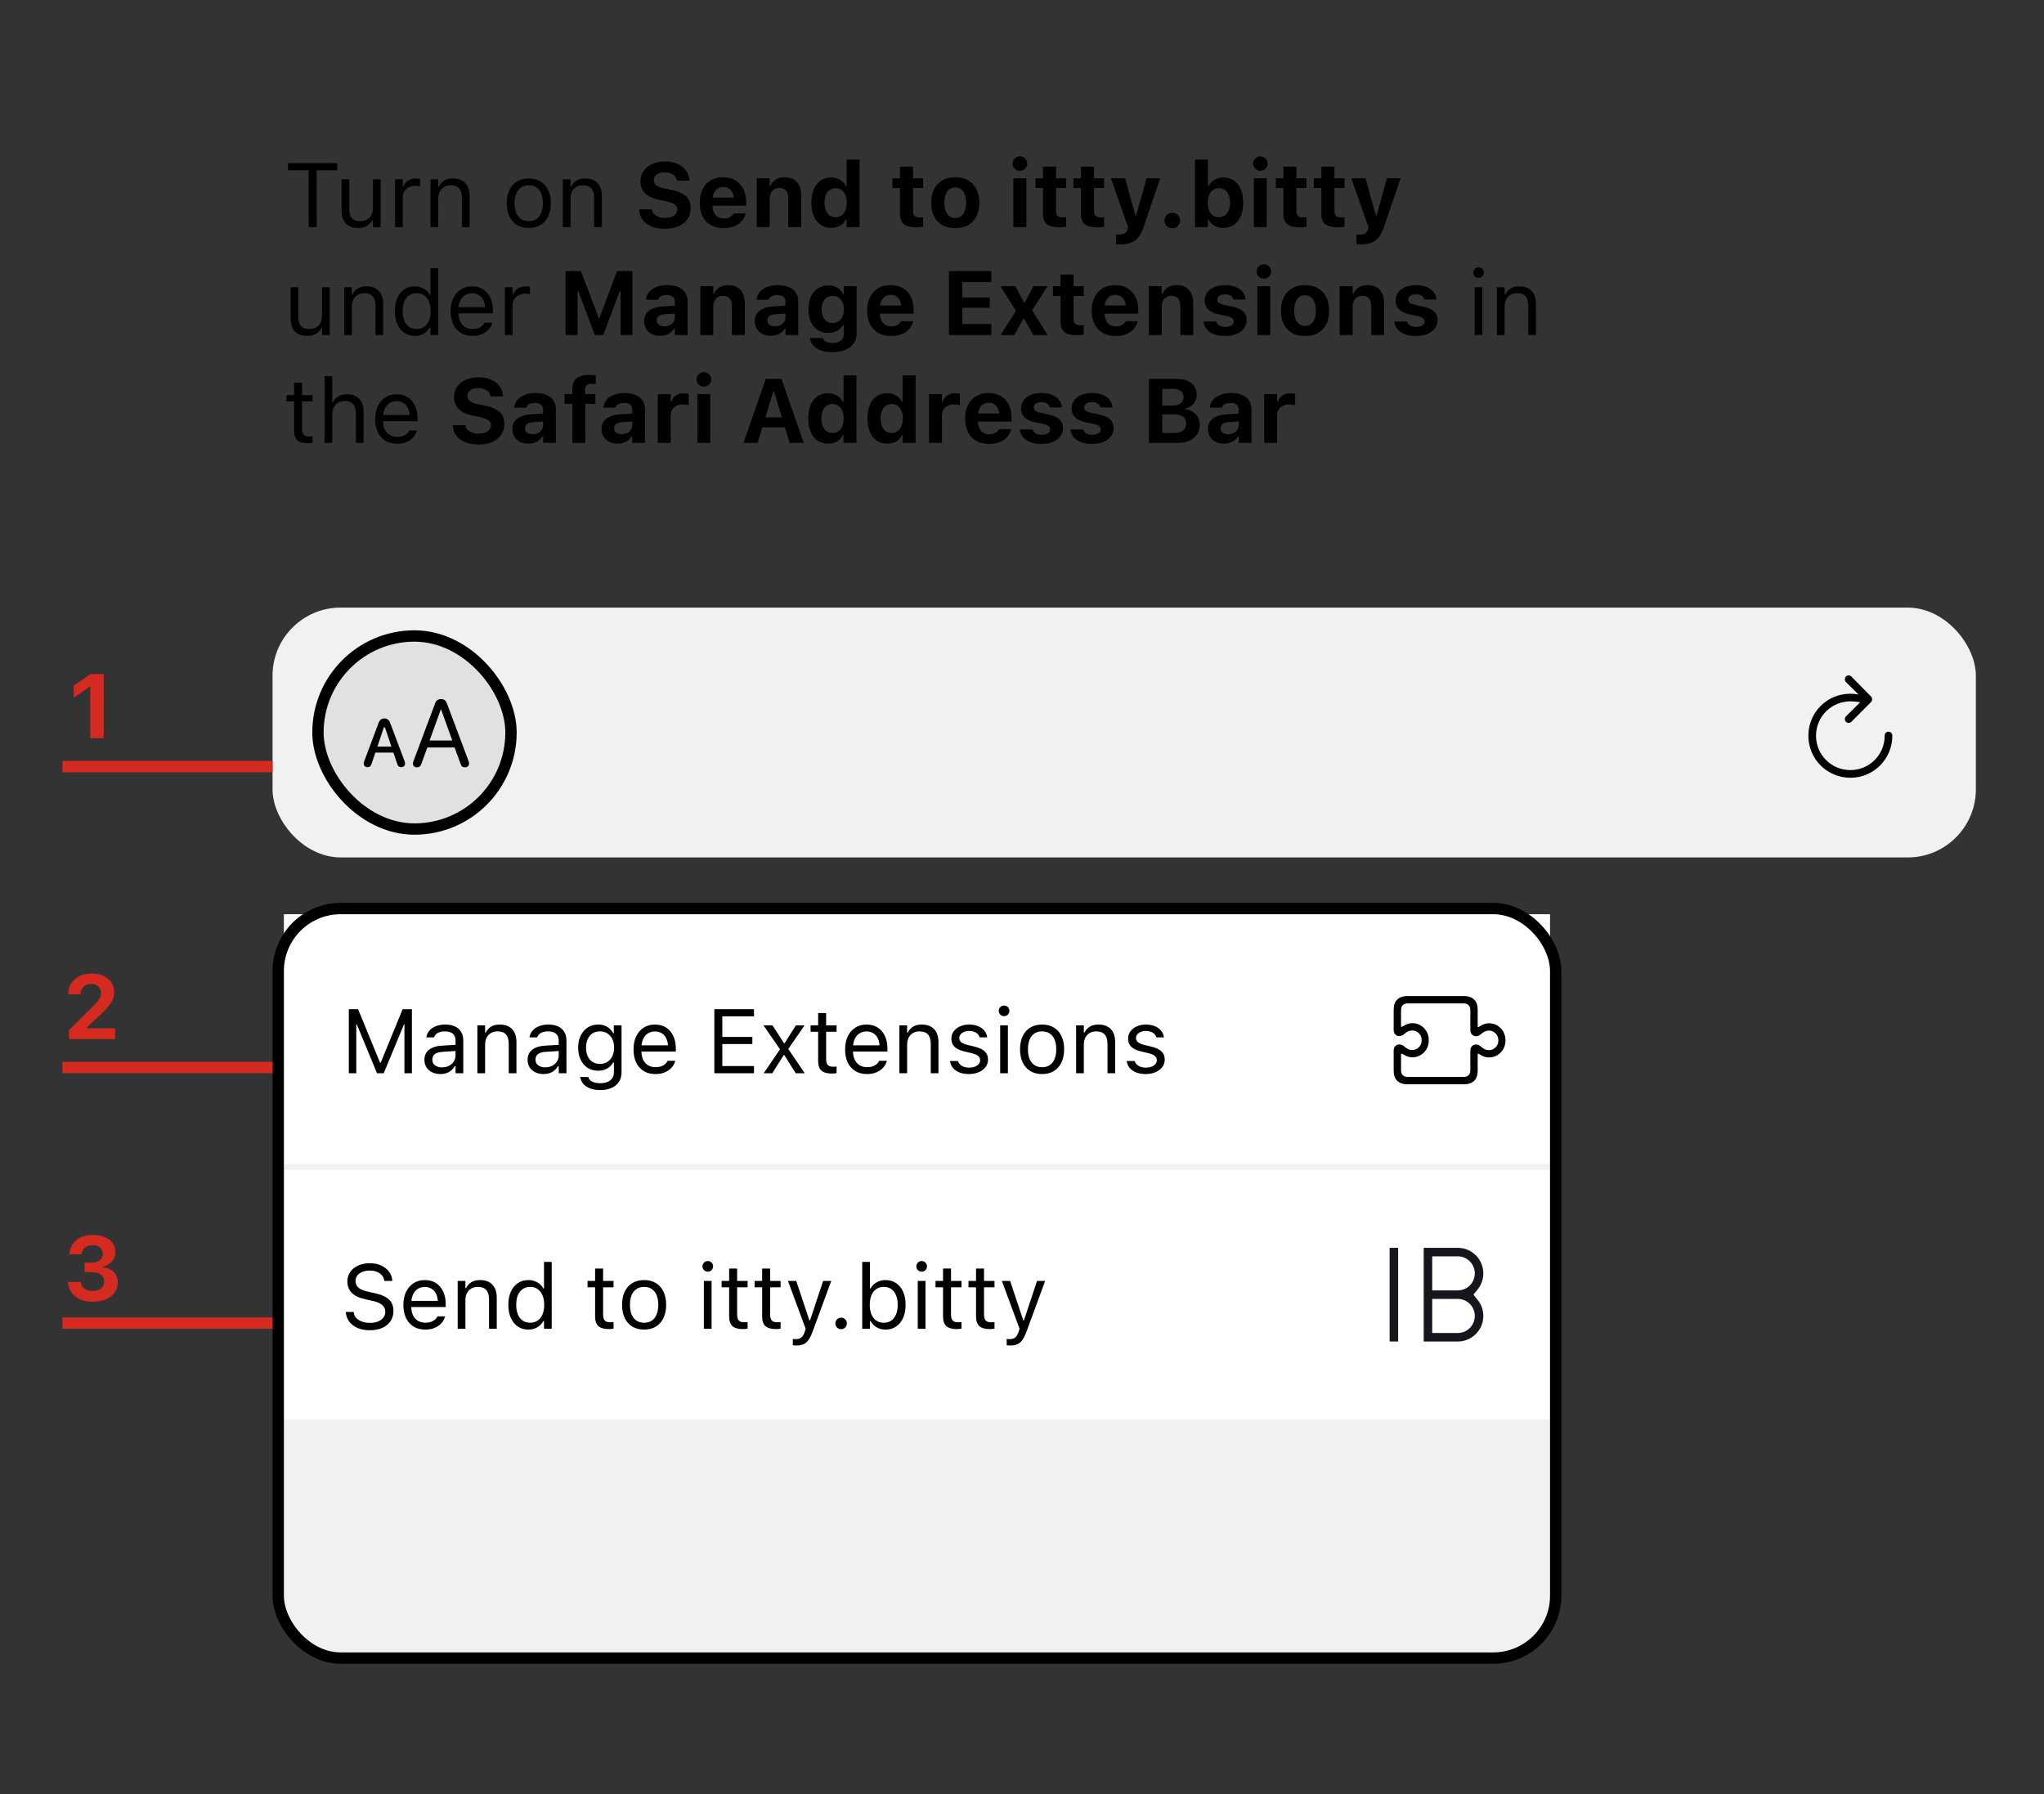 <svg width="360" height="316" viewBox="0 0 360 316" fill="none" xmlns="http://www.w3.org/2000/svg">
<rect x="0" y="0" width="360" height="316" fill="#333333" stroke="none"/>
<rect x="48" y="107" width="300" height="44" rx="12" fill="#F0F1F0"/>
<rect x="56" y="112" width="34" height="34" rx="17" fill="#E0E1E1" stroke="black" stroke-width="2"/>
<path d="M318.498 129.559C318.498 133.669 321.796 136.967 325.898 136.967C329.999 136.967 333.289 133.669 333.289 129.559C333.289 129.157 333.004 128.864 332.594 128.864C332.201 128.864 331.941 129.157 331.941 129.559C331.941 132.924 329.254 135.619 325.898 135.619C322.541 135.619 319.846 132.924 319.846 129.559C319.846 126.203 322.541 123.516 325.898 123.516C326.534 123.516 327.128 123.566 327.622 123.683L325.119 126.161C324.994 126.295 324.927 126.462 324.927 126.638C324.927 127.023 325.211 127.307 325.588 127.307C325.797 127.307 325.956 127.241 326.074 127.115L329.522 123.65C329.673 123.507 329.732 123.34 329.732 123.147C329.732 122.963 329.656 122.779 329.522 122.645L326.074 119.146C325.956 119.012 325.789 118.945 325.588 118.945C325.211 118.945 324.927 119.247 324.927 119.632C324.927 119.807 324.994 119.975 325.111 120.109L327.338 122.31C326.902 122.227 326.408 122.168 325.898 122.168C321.796 122.168 318.498 125.458 318.498 129.559Z" fill="black"/>
<path d="M73.418 135.13C73.841 135.13 74.061 134.967 74.215 134.512L75.265 131.639H80.066L81.116 134.512C81.271 134.967 81.482 135.13 81.906 135.13C82.337 135.13 82.614 134.87 82.614 134.463C82.614 134.325 82.589 134.194 82.524 134.023L78.707 123.859C78.52 123.363 78.186 123.11 77.666 123.11C77.161 123.11 76.819 123.354 76.64 123.851L72.824 134.032C72.758 134.202 72.734 134.333 72.734 134.471C72.734 134.878 72.995 135.13 73.418 135.13ZM75.664 130.402L77.641 124.925H77.682L79.659 130.402H75.664ZM64.751 135.106C65.084 135.106 65.304 134.935 65.434 134.536L66.11 132.542H69.292L69.967 134.536C70.097 134.951 70.317 135.106 70.659 135.106C71.066 135.106 71.342 134.854 71.342 134.487C71.342 134.325 71.302 134.17 71.237 133.999L68.706 127.277C68.519 126.781 68.177 126.52 67.697 126.52C67.225 126.52 66.883 126.764 66.696 127.277L64.165 133.999C64.1 134.154 64.075 134.316 64.075 134.487C64.075 134.862 64.336 135.106 64.751 135.106ZM66.468 131.484L67.607 128.091H67.794L68.934 131.484H66.468Z" fill="black"/>
<rect x="49" y="160" width="225" height="132" rx="11" fill="#F0F1F0"/>
<rect width="223" height="44" transform="translate(50 161)" fill="white"/>
<path d="M245.462 188.534C245.462 189.332 245.671 189.936 246.089 190.343C246.507 190.751 247.119 190.954 247.923 190.954H257.807C258.611 190.954 259.22 190.751 259.632 190.343C260.051 189.936 260.26 189.332 260.26 188.534V185.695C260.26 185.63 260.281 185.587 260.324 185.566C260.367 185.539 260.426 185.553 260.501 185.606C260.667 185.724 260.844 185.831 261.032 185.928C261.219 186.019 261.415 186.091 261.619 186.145C261.828 186.199 262.045 186.225 262.27 186.225C262.774 186.225 263.246 186.099 263.686 185.847C264.125 185.59 264.479 185.236 264.747 184.786C265.015 184.335 265.149 183.81 265.149 183.21C265.149 182.614 265.015 182.092 264.747 181.641C264.479 181.186 264.125 180.832 263.686 180.58C263.246 180.328 262.774 180.202 262.27 180.202C262.045 180.202 261.828 180.229 261.619 180.282C261.415 180.336 261.219 180.411 261.032 180.507C260.844 180.598 260.667 180.703 260.501 180.821C260.426 180.875 260.367 180.891 260.324 180.869C260.281 180.842 260.26 180.797 260.26 180.733V177.829C260.26 177.036 260.051 176.435 259.632 176.028C259.22 175.615 258.611 175.409 257.807 175.409H247.923C247.119 175.409 246.507 175.615 246.089 176.028C245.671 176.435 245.462 177.036 245.462 177.829V181.384C245.462 181.722 245.558 181.987 245.751 182.18C245.944 182.368 246.18 182.462 246.459 182.462C246.609 182.462 246.762 182.429 246.918 182.365C247.078 182.295 247.237 182.188 247.392 182.043C247.585 181.866 247.791 181.727 248.011 181.625C248.231 181.523 248.462 181.472 248.703 181.472C249.159 181.472 249.553 181.631 249.885 181.947C250.223 182.258 250.392 182.673 250.392 183.193C250.392 183.714 250.223 184.132 249.885 184.448C249.553 184.759 249.159 184.915 248.703 184.915C248.462 184.915 248.231 184.864 248.011 184.762C247.791 184.654 247.585 184.512 247.392 184.335C247.237 184.196 247.078 184.094 246.918 184.03C246.762 183.96 246.609 183.925 246.459 183.925C246.18 183.925 245.944 184.022 245.751 184.215C245.558 184.402 245.462 184.663 245.462 184.995V188.534ZM246.757 188.469V185.791C246.757 185.603 246.794 185.523 246.869 185.55C246.95 185.571 247.027 185.606 247.102 185.654C247.269 185.756 247.438 185.85 247.609 185.936C247.786 186.016 247.968 186.081 248.156 186.129C248.349 186.177 248.553 186.201 248.767 186.201C249.271 186.201 249.74 186.075 250.175 185.823C250.614 185.571 250.968 185.22 251.236 184.77C251.51 184.314 251.646 183.789 251.646 183.193C251.646 182.598 251.51 182.076 251.236 181.625C250.968 181.17 250.614 180.816 250.175 180.564C249.74 180.312 249.271 180.186 248.767 180.186C248.553 180.186 248.349 180.21 248.156 180.258C247.968 180.301 247.786 180.365 247.609 180.451C247.438 180.531 247.269 180.625 247.102 180.733C247.027 180.781 246.95 180.818 246.869 180.845C246.794 180.867 246.757 180.783 246.757 180.596V177.894C246.757 177.513 246.861 177.221 247.07 177.017C247.279 176.808 247.572 176.703 247.947 176.703H257.783C258.153 176.703 258.442 176.808 258.651 177.017C258.86 177.221 258.965 177.513 258.965 177.894V181.384C258.965 181.722 259.061 181.99 259.254 182.188C259.447 182.387 259.683 182.486 259.962 182.486C260.118 182.486 260.273 182.454 260.429 182.389C260.584 182.32 260.74 182.212 260.895 182.068C261.093 181.891 261.302 181.751 261.522 181.649C261.742 181.542 261.97 181.489 262.206 181.489C262.662 181.489 263.056 181.647 263.388 181.963C263.726 182.279 263.895 182.695 263.895 183.21C263.895 183.73 263.726 184.148 263.388 184.464C263.056 184.78 262.662 184.939 262.206 184.939C261.97 184.939 261.742 184.888 261.522 184.786C261.302 184.679 261.093 184.537 260.895 184.36C260.74 184.215 260.584 184.11 260.429 184.046C260.273 183.976 260.118 183.941 259.962 183.941C259.683 183.941 259.447 184.041 259.254 184.239C259.061 184.437 258.965 184.705 258.965 185.043V188.469C258.965 188.855 258.86 189.15 258.651 189.354C258.442 189.558 258.153 189.659 257.783 189.659H247.947C247.572 189.659 247.279 189.558 247.07 189.354C246.861 189.15 246.757 188.855 246.757 188.469Z" fill="black"/>
<path d="M61.438 189H62.75V180.391H63.438L61.867 178.039L66.398 189H67.586L72.125 178.039L70.547 180.391H71.234V189H72.547V177.727H70.914L67.055 187.133H66.93L63.07 177.727H61.438V189ZM77.562 189.148C77.943 189.148 78.292 189.096 78.609 188.992C78.927 188.883 79.211 188.724 79.461 188.516C79.716 188.307 79.932 188.055 80.109 187.758H80.234V189H81.594V183.234C81.594 182.651 81.469 182.151 81.219 181.734C80.974 181.312 80.612 180.99 80.133 180.766C79.659 180.542 79.078 180.43 78.391 180.43C77.792 180.43 77.258 180.523 76.789 180.711C76.32 180.893 75.938 181.151 75.641 181.484C75.349 181.812 75.167 182.198 75.094 182.641L75.086 182.688H76.445L76.453 182.664C76.562 182.336 76.779 182.083 77.102 181.906C77.424 181.724 77.838 181.633 78.344 181.633C78.974 181.633 79.445 181.771 79.758 182.047C80.076 182.318 80.234 182.714 80.234 183.234V185.859C80.234 186.26 80.13 186.62 79.922 186.938C79.719 187.255 79.438 187.508 79.078 187.695C78.719 187.878 78.307 187.969 77.844 187.969C77.354 187.969 76.948 187.852 76.625 187.617C76.302 187.378 76.141 187.044 76.141 186.617V186.602C76.141 186.185 76.287 185.862 76.578 185.633C76.875 185.404 77.344 185.271 77.984 185.234L80.914 185.047V183.961L77.82 184.148C77.169 184.185 76.615 184.305 76.156 184.508C75.698 184.711 75.349 184.992 75.109 185.352C74.87 185.706 74.75 186.133 74.75 186.633V186.648C74.75 187.159 74.872 187.602 75.117 187.977C75.367 188.352 75.703 188.641 76.125 188.844C76.552 189.047 77.031 189.148 77.562 189.148ZM84.078 189H85.438V184.016C85.438 183.521 85.526 183.096 85.703 182.742C85.885 182.388 86.141 182.115 86.469 181.922C86.797 181.729 87.185 181.633 87.633 181.633C88.305 181.633 88.799 181.818 89.117 182.188C89.44 182.552 89.602 183.115 89.602 183.875V189H90.961V183.547C90.961 182.547 90.706 181.779 90.195 181.242C89.69 180.701 88.963 180.43 88.016 180.43C87.396 180.43 86.885 180.555 86.484 180.805C86.083 181.049 85.776 181.396 85.562 181.844H85.438V180.578H84.078V189ZM95.734 189.148C96.115 189.148 96.463 189.096 96.781 188.992C97.099 188.883 97.383 188.724 97.633 188.516C97.888 188.307 98.104 188.055 98.281 187.758H98.406V189H99.766V183.234C99.766 182.651 99.641 182.151 99.391 181.734C99.146 181.312 98.784 180.99 98.305 180.766C97.831 180.542 97.25 180.43 96.562 180.43C95.963 180.43 95.43 180.523 94.961 180.711C94.492 180.893 94.109 181.151 93.812 181.484C93.521 181.812 93.338 182.198 93.266 182.641L93.258 182.688H94.617L94.625 182.664C94.734 182.336 94.951 182.083 95.273 181.906C95.596 181.724 96.01 181.633 96.516 181.633C97.146 181.633 97.617 181.771 97.93 182.047C98.247 182.318 98.406 182.714 98.406 183.234V185.859C98.406 186.26 98.302 186.62 98.094 186.938C97.891 187.255 97.609 187.508 97.25 187.695C96.891 187.878 96.479 187.969 96.016 187.969C95.526 187.969 95.12 187.852 94.797 187.617C94.474 187.378 94.312 187.044 94.312 186.617V186.602C94.312 186.185 94.458 185.862 94.75 185.633C95.047 185.404 95.516 185.271 96.156 185.234L99.086 185.047V183.961L95.992 184.148C95.341 184.185 94.787 184.305 94.328 184.508C93.87 184.711 93.521 184.992 93.281 185.352C93.042 185.706 92.922 186.133 92.922 186.633V186.648C92.922 187.159 93.044 187.602 93.289 187.977C93.539 188.352 93.875 188.641 94.297 188.844C94.724 189.047 95.203 189.148 95.734 189.148ZM105.719 191.969C106.484 191.969 107.148 191.841 107.711 191.586C108.273 191.336 108.706 190.979 109.008 190.516C109.315 190.052 109.469 189.508 109.469 188.883V180.578H108.109V181.969H108.016C107.844 181.651 107.628 181.378 107.367 181.148C107.112 180.919 106.818 180.742 106.484 180.617C106.151 180.492 105.786 180.43 105.391 180.43C104.656 180.43 104.023 180.607 103.492 180.961C102.961 181.31 102.549 181.792 102.258 182.406C101.971 183.016 101.828 183.714 101.828 184.5V184.516C101.828 185.302 101.971 186 102.258 186.609C102.544 187.219 102.951 187.698 103.477 188.047C104.008 188.391 104.635 188.562 105.359 188.562C105.745 188.562 106.104 188.508 106.438 188.398C106.771 188.284 107.07 188.117 107.336 187.898C107.602 187.68 107.823 187.417 108 187.109H108.125V188.812C108.125 189.432 107.911 189.911 107.484 190.25C107.062 190.594 106.474 190.766 105.719 190.766C105.115 190.766 104.63 190.661 104.266 190.453C103.901 190.25 103.682 189.99 103.609 189.672L103.602 189.664H102.195L102.18 189.672C102.253 190.13 102.438 190.531 102.734 190.875C103.036 191.224 103.44 191.492 103.945 191.68C104.451 191.872 105.042 191.969 105.719 191.969ZM105.656 187.359C105.135 187.359 104.693 187.24 104.328 187C103.969 186.755 103.693 186.419 103.5 185.992C103.312 185.565 103.219 185.073 103.219 184.516V184.5C103.219 183.943 103.312 183.448 103.5 183.016C103.693 182.583 103.969 182.245 104.328 182C104.693 181.755 105.135 181.633 105.656 181.633C106.177 181.633 106.622 181.755 106.992 182C107.367 182.245 107.654 182.583 107.852 183.016C108.055 183.448 108.156 183.943 108.156 184.5V184.516C108.156 185.073 108.055 185.565 107.852 185.992C107.654 186.419 107.367 186.755 106.992 187C106.622 187.24 106.177 187.359 105.656 187.359ZM115.438 189.148C115.932 189.148 116.378 189.086 116.773 188.961C117.174 188.831 117.521 188.659 117.812 188.445C118.104 188.227 118.341 187.984 118.523 187.719C118.711 187.448 118.841 187.169 118.914 186.883L118.93 186.82H117.57L117.539 186.891C117.466 187.057 117.339 187.221 117.156 187.383C116.974 187.544 116.742 187.677 116.461 187.781C116.18 187.885 115.849 187.938 115.469 187.938C114.958 187.938 114.516 187.826 114.141 187.602C113.766 187.372 113.477 187.047 113.273 186.625C113.07 186.198 112.969 185.685 112.969 185.086V184.547C112.969 183.917 113.073 183.385 113.281 182.953C113.49 182.521 113.771 182.195 114.125 181.977C114.484 181.753 114.891 181.641 115.344 181.641C115.797 181.641 116.198 181.747 116.547 181.961C116.896 182.169 117.169 182.487 117.367 182.914C117.565 183.341 117.664 183.885 117.664 184.547V185.086L118.336 184.094H112.281V185.18H119.031V184.648C119.031 183.81 118.883 183.076 118.586 182.445C118.294 181.81 117.872 181.315 117.32 180.961C116.773 180.607 116.117 180.43 115.352 180.43C114.591 180.43 113.927 180.615 113.359 180.984C112.792 181.354 112.352 181.867 112.039 182.523C111.732 183.18 111.578 183.943 111.578 184.812V184.82C111.578 185.701 111.732 186.466 112.039 187.117C112.352 187.763 112.794 188.263 113.367 188.617C113.945 188.971 114.635 189.148 115.438 189.148ZM125.812 189H132.797V187.734H127.219V183.859H132.508V182.609H127.219V178.992H132.797V177.727H125.812V189ZM134.5 189H136.023L138.023 185.82H138.148L140.141 189H141.734L138.836 184.734L141.695 180.578H140.172L138.195 183.711H138.07L136.07 180.578H134.469L137.383 184.789L134.5 189ZM146.555 189.062C146.69 189.062 146.823 189.055 146.953 189.039C147.083 189.023 147.214 189.005 147.344 188.984V187.828C147.219 187.839 147.112 187.846 147.023 187.852C146.94 187.857 146.839 187.859 146.719 187.859C146.281 187.859 145.969 187.753 145.781 187.539C145.594 187.32 145.5 186.964 145.5 186.469V181.703H147.344V180.578H145.5V178.398H144.094V180.578H142.766V181.703H144.094V186.812C144.094 187.615 144.286 188.19 144.672 188.539C145.062 188.888 145.69 189.062 146.555 189.062ZM152.703 189.148C153.198 189.148 153.643 189.086 154.039 188.961C154.44 188.831 154.786 188.659 155.078 188.445C155.37 188.227 155.607 187.984 155.789 187.719C155.977 187.448 156.107 187.169 156.18 186.883L156.195 186.82H154.836L154.805 186.891C154.732 187.057 154.604 187.221 154.422 187.383C154.24 187.544 154.008 187.677 153.727 187.781C153.445 187.885 153.115 187.938 152.734 187.938C152.224 187.938 151.781 187.826 151.406 187.602C151.031 187.372 150.742 187.047 150.539 186.625C150.336 186.198 150.234 185.685 150.234 185.086V184.547C150.234 183.917 150.339 183.385 150.547 182.953C150.755 182.521 151.036 182.195 151.391 181.977C151.75 181.753 152.156 181.641 152.609 181.641C153.062 181.641 153.464 181.747 153.812 181.961C154.161 182.169 154.435 182.487 154.633 182.914C154.831 183.341 154.93 183.885 154.93 184.547V185.086L155.602 184.094H149.547V185.18H156.297V184.648C156.297 183.81 156.148 183.076 155.852 182.445C155.56 181.81 155.138 181.315 154.586 180.961C154.039 180.607 153.383 180.43 152.617 180.43C151.857 180.43 151.193 180.615 150.625 180.984C150.057 181.354 149.617 181.867 149.305 182.523C148.997 183.18 148.844 183.943 148.844 184.812V184.82C148.844 185.701 148.997 186.466 149.305 187.117C149.617 187.763 150.06 188.263 150.633 188.617C151.211 188.971 151.901 189.148 152.703 189.148ZM158.406 189H159.766V184.016C159.766 183.521 159.854 183.096 160.031 182.742C160.214 182.388 160.469 182.115 160.797 181.922C161.125 181.729 161.513 181.633 161.961 181.633C162.633 181.633 163.128 181.818 163.445 182.188C163.768 182.552 163.93 183.115 163.93 183.875V189H165.289V183.547C165.289 182.547 165.034 181.779 164.523 181.242C164.018 180.701 163.292 180.43 162.344 180.43C161.724 180.43 161.214 180.555 160.812 180.805C160.411 181.049 160.104 181.396 159.891 181.844H159.766V180.578H158.406V189ZM170.641 189.148C171.281 189.148 171.854 189.042 172.359 188.828C172.87 188.615 173.273 188.318 173.57 187.938C173.867 187.552 174.016 187.109 174.016 186.609V186.594C174.016 185.99 173.82 185.508 173.43 185.148C173.044 184.789 172.456 184.513 171.664 184.32L170.367 184.008C170.039 183.924 169.771 183.828 169.562 183.719C169.354 183.609 169.201 183.482 169.102 183.336C169.003 183.19 168.953 183.023 168.953 182.836V182.82C168.953 182.57 169.029 182.352 169.18 182.164C169.331 181.977 169.536 181.831 169.797 181.727C170.057 181.617 170.354 181.562 170.688 181.562C171.198 181.562 171.612 181.667 171.93 181.875C172.247 182.083 172.451 182.354 172.539 182.688H173.875C173.812 182.229 173.641 181.831 173.359 181.492C173.083 181.154 172.716 180.893 172.258 180.711C171.805 180.523 171.284 180.43 170.695 180.43C170.102 180.43 169.568 180.536 169.094 180.75C168.62 180.964 168.245 181.255 167.969 181.625C167.698 181.995 167.562 182.414 167.562 182.883V182.891C167.562 183.292 167.643 183.641 167.805 183.938C167.966 184.229 168.216 184.477 168.555 184.68C168.893 184.878 169.326 185.039 169.852 185.164L171.156 185.477C171.677 185.602 172.052 185.766 172.281 185.969C172.51 186.167 172.625 186.409 172.625 186.695V186.711C172.625 186.966 172.542 187.193 172.375 187.391C172.208 187.583 171.979 187.737 171.688 187.852C171.401 187.961 171.068 188.016 170.688 188.016C170.151 188.016 169.716 187.909 169.383 187.695C169.049 187.482 168.826 187.201 168.711 186.852H167.32C167.372 187.315 167.542 187.719 167.828 188.062C168.12 188.406 168.505 188.674 168.984 188.867C169.464 189.055 170.016 189.148 170.641 189.148ZM176.156 189H177.516V180.578H176.156V189ZM176.844 178.953C177.104 178.953 177.326 178.862 177.508 178.68C177.69 178.492 177.781 178.271 177.781 178.016C177.781 177.755 177.69 177.534 177.508 177.352C177.326 177.169 177.104 177.078 176.844 177.078C176.589 177.078 176.367 177.169 176.18 177.352C175.997 177.534 175.906 177.755 175.906 178.016C175.906 178.271 175.997 178.492 176.18 178.68C176.367 178.862 176.589 178.953 176.844 178.953ZM183.539 189.148C184.341 189.148 185.031 188.974 185.609 188.625C186.188 188.271 186.633 187.768 186.945 187.117C187.263 186.466 187.422 185.693 187.422 184.797V184.781C187.422 183.88 187.263 183.104 186.945 182.453C186.633 181.802 186.188 181.302 185.609 180.953C185.031 180.604 184.341 180.43 183.539 180.43C182.742 180.43 182.052 180.604 181.469 180.953C180.891 181.302 180.443 181.802 180.125 182.453C179.812 183.104 179.656 183.88 179.656 184.781V184.797C179.656 185.693 179.812 186.466 180.125 187.117C180.443 187.768 180.891 188.271 181.469 188.625C182.052 188.974 182.742 189.148 183.539 189.148ZM183.539 187.945C183.008 187.945 182.557 187.82 182.188 187.57C181.818 187.32 181.534 186.961 181.336 186.492C181.143 186.023 181.047 185.458 181.047 184.797V184.781C181.047 184.115 181.143 183.547 181.336 183.078C181.534 182.609 181.818 182.253 182.188 182.008C182.557 181.758 183.008 181.633 183.539 181.633C184.07 181.633 184.521 181.758 184.891 182.008C185.26 182.253 185.542 182.609 185.734 183.078C185.932 183.547 186.031 184.115 186.031 184.781V184.797C186.031 185.458 185.932 186.023 185.734 186.492C185.542 186.961 185.26 187.32 184.891 187.57C184.521 187.82 184.07 187.945 183.539 187.945ZM189.531 189H190.891V184.016C190.891 183.521 190.979 183.096 191.156 182.742C191.339 182.388 191.594 182.115 191.922 181.922C192.25 181.729 192.638 181.633 193.086 181.633C193.758 181.633 194.253 181.818 194.57 182.188C194.893 182.552 195.055 183.115 195.055 183.875V189H196.414V183.547C196.414 182.547 196.159 181.779 195.648 181.242C195.143 180.701 194.417 180.43 193.469 180.43C192.849 180.43 192.339 180.555 191.938 180.805C191.536 181.049 191.229 181.396 191.016 181.844H190.891V180.578H189.531V189ZM201.766 189.148C202.406 189.148 202.979 189.042 203.484 188.828C203.995 188.615 204.398 188.318 204.695 187.938C204.992 187.552 205.141 187.109 205.141 186.609V186.594C205.141 185.99 204.945 185.508 204.555 185.148C204.169 184.789 203.581 184.513 202.789 184.32L201.492 184.008C201.164 183.924 200.896 183.828 200.688 183.719C200.479 183.609 200.326 183.482 200.227 183.336C200.128 183.19 200.078 183.023 200.078 182.836V182.82C200.078 182.57 200.154 182.352 200.305 182.164C200.456 181.977 200.661 181.831 200.922 181.727C201.182 181.617 201.479 181.562 201.812 181.562C202.323 181.562 202.737 181.667 203.055 181.875C203.372 182.083 203.576 182.354 203.664 182.688H205C204.938 182.229 204.766 181.831 204.484 181.492C204.208 181.154 203.841 180.893 203.383 180.711C202.93 180.523 202.409 180.43 201.82 180.43C201.227 180.43 200.693 180.536 200.219 180.75C199.745 180.964 199.37 181.255 199.094 181.625C198.823 181.995 198.688 182.414 198.688 182.883V182.891C198.688 183.292 198.768 183.641 198.93 183.938C199.091 184.229 199.341 184.477 199.68 184.68C200.018 184.878 200.451 185.039 200.977 185.164L202.281 185.477C202.802 185.602 203.177 185.766 203.406 185.969C203.635 186.167 203.75 186.409 203.75 186.695V186.711C203.75 186.966 203.667 187.193 203.5 187.391C203.333 187.583 203.104 187.737 202.812 187.852C202.526 187.961 202.193 188.016 201.812 188.016C201.276 188.016 200.841 187.909 200.508 187.695C200.174 187.482 199.951 187.201 199.836 186.852H198.445C198.497 187.315 198.667 187.719 198.953 188.062C199.245 188.406 199.63 188.674 200.109 188.867C200.589 189.055 201.141 189.148 201.766 189.148Z" fill="black"/>
<rect width="223" height="44" transform="translate(50 206)" fill="white"/>
<path d="M65.133 234.266C65.971 234.266 66.703 234.128 67.328 233.852C67.953 233.57 68.438 233.174 68.781 232.664C69.125 232.154 69.297 231.547 69.297 230.844V230.836C69.297 230.294 69.185 229.826 68.961 229.43C68.742 229.029 68.393 228.69 67.914 228.414C67.435 228.138 66.802 227.914 66.016 227.742L64.766 227.461C64 227.294 63.45 227.057 63.117 226.75C62.784 226.443 62.617 226.065 62.617 225.617V225.609C62.617 225.214 62.727 224.88 62.945 224.609C63.169 224.333 63.469 224.122 63.844 223.977C64.219 223.831 64.641 223.758 65.109 223.758C65.599 223.753 66.026 223.826 66.391 223.977C66.755 224.128 67.047 224.333 67.266 224.594C67.484 224.849 67.62 225.143 67.672 225.477L67.688 225.578H69.094L69.086 225.469C69.049 224.906 68.859 224.398 68.516 223.945C68.177 223.492 67.719 223.133 67.141 222.867C66.562 222.596 65.898 222.461 65.148 222.461C64.372 222.461 63.685 222.596 63.086 222.867C62.492 223.138 62.026 223.513 61.688 223.992C61.354 224.471 61.185 225.023 61.18 225.648V225.656C61.18 226.474 61.435 227.146 61.945 227.672C62.461 228.193 63.284 228.578 64.414 228.828L65.664 229.102C66.44 229.273 67 229.521 67.344 229.844C67.688 230.161 67.859 230.555 67.859 231.023V231.031C67.859 231.411 67.745 231.747 67.516 232.039C67.287 232.331 66.971 232.56 66.57 232.727C66.174 232.888 65.721 232.969 65.211 232.969C64.669 232.969 64.185 232.893 63.758 232.742C63.336 232.591 62.997 232.38 62.742 232.109C62.492 231.833 62.349 231.508 62.312 231.133L62.305 231.047H60.898L60.906 231.133C60.964 231.742 61.169 232.284 61.523 232.758C61.883 233.227 62.367 233.596 62.977 233.867C63.591 234.133 64.31 234.266 65.133 234.266ZM74.906 234.148C75.401 234.148 75.846 234.086 76.242 233.961C76.643 233.831 76.99 233.659 77.281 233.445C77.573 233.227 77.81 232.984 77.992 232.719C78.18 232.448 78.31 232.169 78.383 231.883L78.398 231.82H77.039L77.008 231.891C76.935 232.057 76.807 232.221 76.625 232.383C76.443 232.544 76.211 232.677 75.93 232.781C75.648 232.885 75.318 232.938 74.938 232.938C74.427 232.938 73.984 232.826 73.609 232.602C73.234 232.372 72.945 232.047 72.742 231.625C72.539 231.198 72.438 230.685 72.438 230.086V229.547C72.438 228.917 72.542 228.385 72.75 227.953C72.958 227.521 73.24 227.195 73.594 226.977C73.953 226.753 74.359 226.641 74.812 226.641C75.266 226.641 75.667 226.747 76.016 226.961C76.365 227.169 76.638 227.487 76.836 227.914C77.034 228.341 77.133 228.885 77.133 229.547V230.086L77.805 229.094H71.75V230.18H78.5V229.648C78.5 228.81 78.352 228.076 78.055 227.445C77.763 226.81 77.341 226.315 76.789 225.961C76.242 225.607 75.586 225.43 74.82 225.43C74.06 225.43 73.396 225.615 72.828 225.984C72.26 226.354 71.82 226.867 71.508 227.523C71.201 228.18 71.047 228.943 71.047 229.812V229.82C71.047 230.701 71.201 231.466 71.508 232.117C71.82 232.763 72.263 233.263 72.836 233.617C73.414 233.971 74.104 234.148 74.906 234.148ZM80.609 234H81.969V229.016C81.969 228.521 82.057 228.096 82.234 227.742C82.417 227.388 82.672 227.115 83 226.922C83.328 226.729 83.716 226.633 84.164 226.633C84.836 226.633 85.331 226.818 85.648 227.188C85.971 227.552 86.133 228.115 86.133 228.875V234H87.492V228.547C87.492 227.547 87.237 226.779 86.727 226.242C86.221 225.701 85.495 225.43 84.547 225.43C83.927 225.43 83.417 225.555 83.016 225.805C82.615 226.049 82.307 226.396 82.094 226.844H81.969V225.578H80.609V234ZM93.062 234.148C93.453 234.148 93.815 234.089 94.148 233.969C94.482 233.849 94.779 233.68 95.039 233.461C95.299 233.237 95.516 232.969 95.688 232.656H95.812V234H97.172V222.234H95.812V226.906H95.688C95.537 226.604 95.328 226.344 95.062 226.125C94.797 225.906 94.492 225.737 94.148 225.617C93.81 225.492 93.448 225.43 93.062 225.43C92.349 225.43 91.727 225.609 91.195 225.969C90.669 226.328 90.26 226.833 89.969 227.484C89.677 228.135 89.531 228.901 89.531 229.781V229.797C89.531 230.672 89.677 231.438 89.969 232.094C90.26 232.745 90.672 233.25 91.203 233.609C91.734 233.969 92.354 234.148 93.062 234.148ZM93.375 232.945C92.865 232.945 92.424 232.82 92.055 232.57C91.69 232.315 91.409 231.953 91.211 231.484C91.018 231.01 90.922 230.448 90.922 229.797V229.781C90.922 229.125 91.018 228.562 91.211 228.094C91.409 227.625 91.69 227.266 92.055 227.016C92.424 226.76 92.865 226.633 93.375 226.633C93.885 226.633 94.326 226.76 94.695 227.016C95.065 227.271 95.349 227.633 95.547 228.102C95.745 228.57 95.844 229.13 95.844 229.781V229.797C95.844 230.443 95.745 231.003 95.547 231.477C95.349 231.945 95.065 232.307 94.695 232.562C94.326 232.818 93.885 232.945 93.375 232.945ZM107.273 234.062C107.409 234.062 107.542 234.055 107.672 234.039C107.802 234.023 107.932 234.005 108.062 233.984V232.828C107.938 232.839 107.831 232.846 107.742 232.852C107.659 232.857 107.557 232.859 107.438 232.859C107 232.859 106.688 232.753 106.5 232.539C106.312 232.32 106.219 231.964 106.219 231.469V226.703H108.062V225.578H106.219V223.398H104.812V225.578H103.484V226.703H104.812V231.812C104.812 232.615 105.005 233.19 105.391 233.539C105.781 233.888 106.409 234.062 107.273 234.062ZM113.445 234.148C114.247 234.148 114.938 233.974 115.516 233.625C116.094 233.271 116.539 232.768 116.852 232.117C117.169 231.466 117.328 230.693 117.328 229.797V229.781C117.328 228.88 117.169 228.104 116.852 227.453C116.539 226.802 116.094 226.302 115.516 225.953C114.938 225.604 114.247 225.43 113.445 225.43C112.648 225.43 111.958 225.604 111.375 225.953C110.797 226.302 110.349 226.802 110.031 227.453C109.719 228.104 109.562 228.88 109.562 229.781V229.797C109.562 230.693 109.719 231.466 110.031 232.117C110.349 232.768 110.797 233.271 111.375 233.625C111.958 233.974 112.648 234.148 113.445 234.148ZM113.445 232.945C112.914 232.945 112.464 232.82 112.094 232.57C111.724 232.32 111.44 231.961 111.242 231.492C111.049 231.023 110.953 230.458 110.953 229.797V229.781C110.953 229.115 111.049 228.547 111.242 228.078C111.44 227.609 111.724 227.253 112.094 227.008C112.464 226.758 112.914 226.633 113.445 226.633C113.977 226.633 114.427 226.758 114.797 227.008C115.167 227.253 115.448 227.609 115.641 228.078C115.839 228.547 115.938 229.115 115.938 229.781V229.797C115.938 230.458 115.839 231.023 115.641 231.492C115.448 231.961 115.167 232.32 114.797 232.57C114.427 232.82 113.977 232.945 113.445 232.945ZM123.969 234H125.328V225.578H123.969V234ZM124.656 223.953C124.917 223.953 125.138 223.862 125.32 223.68C125.503 223.492 125.594 223.271 125.594 223.016C125.594 222.755 125.503 222.534 125.32 222.352C125.138 222.169 124.917 222.078 124.656 222.078C124.401 222.078 124.18 222.169 123.992 222.352C123.81 222.534 123.719 222.755 123.719 223.016C123.719 223.271 123.81 223.492 123.992 223.68C124.18 223.862 124.401 223.953 124.656 223.953ZM130.883 234.062C131.018 234.062 131.151 234.055 131.281 234.039C131.411 234.023 131.542 234.005 131.672 233.984V232.828C131.547 232.839 131.44 232.846 131.352 232.852C131.268 232.857 131.167 232.859 131.047 232.859C130.609 232.859 130.297 232.753 130.109 232.539C129.922 232.32 129.828 231.964 129.828 231.469V226.703H131.672V225.578H129.828V223.398H128.422V225.578H127.094V226.703H128.422V231.812C128.422 232.615 128.615 233.19 129 233.539C129.391 233.888 130.018 234.062 130.883 234.062ZM136.695 234.062C136.831 234.062 136.964 234.055 137.094 234.039C137.224 234.023 137.354 234.005 137.484 233.984V232.828C137.359 232.839 137.253 232.846 137.164 232.852C137.081 232.857 136.979 232.859 136.859 232.859C136.422 232.859 136.109 232.753 135.922 232.539C135.734 232.32 135.641 231.964 135.641 231.469V226.703H137.484V225.578H135.641V223.398H134.234V225.578H132.906V226.703H134.234V231.812C134.234 232.615 134.427 233.19 134.812 233.539C135.203 233.888 135.831 234.062 136.695 234.062ZM140.234 236.953C140.734 236.953 141.154 236.88 141.492 236.734C141.836 236.594 142.133 236.346 142.383 235.992C142.638 235.638 142.883 235.146 143.117 234.516L146.406 225.578H144.977L142.391 233.359L142.93 232.508H142.289L142.828 233.359L140.234 225.578H138.781L141.898 234.008L141.742 234.508C141.591 234.992 141.391 235.333 141.141 235.531C140.896 235.729 140.581 235.828 140.195 235.828C140.102 235.828 140.005 235.826 139.906 235.82C139.807 235.815 139.716 235.805 139.633 235.789V236.906C139.727 236.922 139.828 236.932 139.938 236.938C140.047 236.948 140.146 236.953 140.234 236.953ZM148.141 234.078C148.422 234.078 148.661 233.979 148.859 233.781C149.057 233.578 149.156 233.339 149.156 233.062C149.156 232.781 149.057 232.542 148.859 232.344C148.661 232.146 148.422 232.047 148.141 232.047C147.865 232.047 147.625 232.146 147.422 232.344C147.224 232.542 147.125 232.781 147.125 233.062C147.125 233.339 147.224 233.578 147.422 233.781C147.625 233.979 147.865 234.078 148.141 234.078ZM155.969 234.148C156.682 234.148 157.302 233.969 157.828 233.609C158.359 233.25 158.771 232.745 159.062 232.094C159.354 231.438 159.5 230.672 159.5 229.797V229.781C159.5 228.901 159.354 228.135 159.062 227.484C158.771 226.833 158.359 226.328 157.828 225.969C157.302 225.609 156.682 225.43 155.969 225.43C155.583 225.43 155.219 225.492 154.875 225.617C154.536 225.737 154.234 225.906 153.969 226.125C153.708 226.344 153.5 226.604 153.344 226.906H153.219V222.234H151.859V234H153.219V232.656H153.344C153.516 232.969 153.732 233.237 153.992 233.461C154.253 233.68 154.549 233.849 154.883 233.969C155.216 234.089 155.578 234.148 155.969 234.148ZM155.656 232.945C155.146 232.945 154.706 232.818 154.336 232.562C153.966 232.307 153.682 231.945 153.484 231.477C153.286 231.003 153.188 230.443 153.188 229.797V229.781C153.188 229.13 153.286 228.57 153.484 228.102C153.682 227.633 153.966 227.271 154.336 227.016C154.706 226.76 155.146 226.633 155.656 226.633C156.172 226.633 156.612 226.76 156.977 227.016C157.341 227.266 157.62 227.625 157.812 228.094C158.01 228.562 158.109 229.125 158.109 229.781V229.797C158.109 230.448 158.01 231.01 157.812 231.484C157.62 231.953 157.341 232.315 156.977 232.57C156.612 232.82 156.172 232.945 155.656 232.945ZM161.641 234H163V225.578H161.641V234ZM162.328 223.953C162.589 223.953 162.81 223.862 162.992 223.68C163.174 223.492 163.266 223.271 163.266 223.016C163.266 222.755 163.174 222.534 162.992 222.352C162.81 222.169 162.589 222.078 162.328 222.078C162.073 222.078 161.852 222.169 161.664 222.352C161.482 222.534 161.391 222.755 161.391 223.016C161.391 223.271 161.482 223.492 161.664 223.68C161.852 223.862 162.073 223.953 162.328 223.953ZM168.555 234.062C168.69 234.062 168.823 234.055 168.953 234.039C169.083 234.023 169.214 234.005 169.344 233.984V232.828C169.219 232.839 169.112 232.846 169.023 232.852C168.94 232.857 168.839 232.859 168.719 232.859C168.281 232.859 167.969 232.753 167.781 232.539C167.594 232.32 167.5 231.964 167.5 231.469V226.703H169.344V225.578H167.5V223.398H166.094V225.578H164.766V226.703H166.094V231.812C166.094 232.615 166.286 233.19 166.672 233.539C167.062 233.888 167.69 234.062 168.555 234.062ZM174.367 234.062C174.503 234.062 174.635 234.055 174.766 234.039C174.896 234.023 175.026 234.005 175.156 233.984V232.828C175.031 232.839 174.924 232.846 174.836 232.852C174.753 232.857 174.651 232.859 174.531 232.859C174.094 232.859 173.781 232.753 173.594 232.539C173.406 232.32 173.312 231.964 173.312 231.469V226.703H175.156V225.578H173.312V223.398H171.906V225.578H170.578V226.703H171.906V231.812C171.906 232.615 172.099 233.19 172.484 233.539C172.875 233.888 173.503 234.062 174.367 234.062ZM177.906 236.953C178.406 236.953 178.826 236.88 179.164 236.734C179.508 236.594 179.805 236.346 180.055 235.992C180.31 235.638 180.555 235.146 180.789 234.516L184.078 225.578H182.648L180.062 233.359L180.602 232.508H179.961L180.5 233.359L177.906 225.578H176.453L179.57 234.008L179.414 234.508C179.263 234.992 179.062 235.333 178.812 235.531C178.568 235.729 178.253 235.828 177.867 235.828C177.773 235.828 177.677 235.826 177.578 235.82C177.479 235.815 177.388 235.805 177.305 235.789V236.906C177.398 236.922 177.5 236.932 177.609 236.938C177.719 236.948 177.818 236.953 177.906 236.953Z" fill="black"/>
<g clip-path="url(#clip0_1347_308)">
<mask id="path-9-outside-1_1347_308" maskUnits="userSpaceOnUse" x="241.25" y="216.25" width="23" height="23" fill="black">
<rect fill="white" x="241.25" y="216.25" width="23" height="23"/>
<path fill-rule="evenodd" clip-rule="evenodd" d="M244.75 218.25C243.922 218.25 243.25 218.922 243.25 219.75V236.25C243.25 237.078 243.922 237.75 244.75 237.75H247.75V218.25H244.75ZM256.75 222.75H253.75V225.75H256.75C257.578 225.75 258.25 225.078 258.25 224.25C258.25 223.422 257.578 222.75 256.75 222.75ZM249.25 222.75V225.75V230.25V233.25V237.75H253.75H256.75C260.064 237.75 262.75 235.064 262.75 231.75C262.75 230.331 262.257 229.027 261.434 228C262.257 226.973 262.75 225.669 262.75 224.25C262.75 220.936 260.064 218.25 256.75 218.25H253.75H249.25V222.75ZM253.75 230.25H256.75C257.578 230.25 258.25 230.922 258.25 231.75C258.25 232.578 257.578 233.25 256.75 233.25H253.75V230.25Z"/>
</mask>
<path fill-rule="evenodd" clip-rule="evenodd" d="M244.75 218.25C243.922 218.25 243.25 218.922 243.25 219.75V236.25C243.25 237.078 243.922 237.75 244.75 237.75H247.75V218.25H244.75ZM256.75 222.75H253.75V225.75H256.75C257.578 225.75 258.25 225.078 258.25 224.25C258.25 223.422 257.578 222.75 256.75 222.75ZM249.25 222.75V225.75V230.25V233.25V237.75H253.75H256.75C260.064 237.75 262.75 235.064 262.75 231.75C262.75 230.331 262.257 229.027 261.434 228C262.257 226.973 262.75 225.669 262.75 224.25C262.75 220.936 260.064 218.25 256.75 218.25H253.75H249.25V222.75ZM253.75 230.25H256.75C257.578 230.25 258.25 230.922 258.25 231.75C258.25 232.578 257.578 233.25 256.75 233.25H253.75V230.25Z" fill="#16161D"/>
<path d="M247.75 237.75V239.25H249.25V237.75H247.75ZM247.75 218.25H249.25V216.75H247.75V218.25ZM253.75 222.75V221.25H252.25V222.75H253.75ZM253.75 225.75H252.25V227.25H253.75V225.75ZM249.25 237.75H247.75V239.25H249.25V237.75ZM261.434 228L260.264 227.062L259.512 228L260.264 228.938L261.434 228ZM249.25 218.25V216.75H247.75V218.25H249.25ZM253.75 230.25V228.75H252.25V230.25H253.75ZM253.75 233.25H252.25V234.75H253.75V233.25ZM244.75 219.75V219.75V216.75C243.093 216.75 241.75 218.093 241.75 219.75H244.75ZM244.75 236.25V219.75H241.75V236.25H244.75ZM244.75 236.25H244.75H241.75C241.75 237.907 243.093 239.25 244.75 239.25V236.25ZM247.75 236.25H244.75V239.25H247.75V236.25ZM246.25 218.25V237.75H249.25V218.25H246.25ZM244.75 219.75H247.75V216.75H244.75V219.75ZM253.75 224.25H256.75V221.25H253.75V224.25ZM255.25 225.75V222.75H252.25V225.75H255.25ZM256.75 224.25H253.75V227.25H256.75V224.25ZM256.75 224.25V227.25C258.407 227.25 259.75 225.907 259.75 224.25H256.75ZM256.75 224.25H259.75C259.75 222.593 258.407 221.25 256.75 221.25V224.25ZM250.75 225.75V222.75H247.75V225.75H250.75ZM250.75 230.25V225.75H247.75V230.25H250.75ZM250.75 233.25V230.25H247.75V233.25H250.75ZM250.75 237.75V233.25H247.75V237.75H250.75ZM253.75 236.25H249.25V239.25H253.75V236.25ZM256.75 236.25H253.75V239.25H256.75V236.25ZM261.25 231.75C261.25 234.235 259.235 236.25 256.75 236.25V239.25C260.892 239.25 264.25 235.892 264.25 231.75H261.25ZM260.264 228.938C260.881 229.709 261.25 230.684 261.25 231.75H264.25C264.25 229.978 263.633 228.346 262.604 227.062L260.264 228.938ZM261.25 224.25C261.25 225.316 260.881 226.291 260.264 227.062L262.604 228.938C263.633 227.654 264.25 226.022 264.25 224.25H261.25ZM256.75 219.75C259.235 219.75 261.25 221.765 261.25 224.25H264.25C264.25 220.108 260.892 216.75 256.75 216.75V219.75ZM253.75 219.75H256.75V216.75H253.75V219.75ZM249.25 219.75H253.75V216.75H249.25V219.75ZM250.75 222.75V218.25H247.75V222.75H250.75ZM256.75 228.75H253.75V231.75H256.75V228.75ZM259.75 231.75C259.75 230.093 258.407 228.75 256.75 228.75V231.75H259.75ZM256.75 234.75C258.407 234.75 259.75 233.407 259.75 231.75H256.75V234.75ZM253.75 234.75H256.75V231.75H253.75V234.75ZM252.25 230.25V233.25H255.25V230.25H252.25Z" fill="white" mask="url(#path-9-outside-1_1347_308)"/>
</g>
<rect x="49" y="160" width="225" height="132" rx="11" stroke="black" stroke-width="2"/>
<line x1="11" y1="135" x2="48" y2="135" stroke="#D42A20" stroke-width="2"/>
<line x1="11" y1="188" x2="48" y2="188" stroke="#D42A20" stroke-width="2"/>
<line x1="11" y1="233" x2="48" y2="233" stroke="#D42A20" stroke-width="2"/>
<path d="M15.898 130H18.258V118.727H15.906L12.992 120.75V122.875L15.758 120.953H15.898V130Z" fill="#D42A20"/>
<path d="M12.141 183H20.273V181.102H14.672L15.305 181.516V180.484L14.672 181.516L17.391 178.977C18.078 178.341 18.62 177.786 19.016 177.312C19.412 176.839 19.693 176.398 19.859 175.992C20.026 175.581 20.109 175.161 20.109 174.734V174.711C20.109 174.06 19.94 173.49 19.602 173C19.268 172.51 18.805 172.128 18.211 171.852C17.622 171.576 16.94 171.438 16.164 171.438C15.341 171.438 14.617 171.591 13.992 171.898C13.372 172.206 12.885 172.633 12.531 173.18C12.182 173.727 12.008 174.359 12.008 175.078L12.016 175.117H14.195V175.078C14.195 174.719 14.273 174.406 14.43 174.141C14.586 173.87 14.805 173.659 15.086 173.508C15.367 173.352 15.69 173.273 16.055 173.273C16.414 173.273 16.724 173.344 16.984 173.484C17.245 173.62 17.443 173.81 17.578 174.055C17.719 174.299 17.789 174.583 17.789 174.906V174.93C17.789 175.195 17.732 175.453 17.617 175.703C17.503 175.948 17.299 176.237 17.008 176.57C16.716 176.898 16.305 177.318 15.773 177.828L12.141 181.414V183Z" fill="#D42A20"/>
<path d="M16.352 229.25C17.232 229.25 18 229.107 18.656 228.82C19.312 228.534 19.823 228.133 20.188 227.617C20.557 227.102 20.742 226.503 20.742 225.82V225.805C20.742 225.039 20.49 224.424 19.984 223.961C19.479 223.497 18.807 223.227 17.969 223.148V223.102C18.412 223.008 18.81 222.846 19.164 222.617C19.518 222.388 19.799 222.096 20.008 221.742C20.216 221.388 20.32 220.977 20.32 220.508V220.492C20.32 219.888 20.156 219.362 19.828 218.914C19.505 218.461 19.044 218.109 18.445 217.859C17.846 217.604 17.143 217.477 16.336 217.477C15.544 217.477 14.849 217.615 14.25 217.891C13.656 218.161 13.182 218.547 12.828 219.047C12.479 219.542 12.276 220.128 12.219 220.805L12.211 220.898H14.383L14.391 220.828C14.422 220.516 14.521 220.245 14.688 220.016C14.854 219.781 15.078 219.602 15.359 219.477C15.641 219.352 15.966 219.289 16.336 219.289C16.706 219.289 17.021 219.352 17.281 219.477C17.547 219.596 17.747 219.771 17.883 220C18.023 220.224 18.094 220.492 18.094 220.805V220.82C18.094 221.122 18.013 221.391 17.852 221.625C17.69 221.854 17.463 222.034 17.172 222.164C16.88 222.294 16.537 222.359 16.141 222.359H14.883V224.039H16.172C16.854 224.039 17.385 224.182 17.766 224.469C18.151 224.755 18.344 225.169 18.344 225.711V225.727C18.344 226.044 18.26 226.326 18.094 226.57C17.932 226.815 17.701 227.008 17.398 227.148C17.102 227.284 16.753 227.352 16.352 227.352C15.945 227.352 15.588 227.289 15.281 227.164C14.974 227.034 14.729 226.857 14.547 226.633C14.37 226.404 14.263 226.143 14.227 225.852L14.219 225.766H11.961L11.969 225.867C12.026 226.539 12.24 227.13 12.609 227.641C12.979 228.146 13.482 228.542 14.117 228.828C14.758 229.109 15.503 229.25 16.352 229.25Z" fill="#D42A20"/>
<path d="M54.367 40H55.773V29.992H59.406V28.727H50.734V29.992H54.367V40ZM63.055 40.148C63.466 40.148 63.833 40.094 64.156 39.984C64.484 39.875 64.766 39.716 65 39.508C65.234 39.294 65.419 39.039 65.555 38.742H65.68V40H67.039V31.578H65.68V36.562C65.68 36.932 65.63 37.266 65.531 37.562C65.438 37.854 65.294 38.104 65.102 38.312C64.909 38.516 64.669 38.672 64.383 38.781C64.102 38.891 63.776 38.945 63.406 38.945C62.734 38.945 62.25 38.76 61.953 38.391C61.661 38.021 61.516 37.458 61.516 36.703V31.578H60.156V37.031C60.156 37.693 60.263 38.258 60.477 38.727C60.695 39.19 61.021 39.544 61.453 39.789C61.885 40.029 62.419 40.148 63.055 40.148ZM69.578 40H70.938V34.781C70.938 34.37 71.031 34.01 71.219 33.703C71.412 33.396 71.674 33.156 72.008 32.984C72.341 32.812 72.724 32.727 73.156 32.727C73.307 32.727 73.448 32.734 73.578 32.75C73.713 32.76 73.852 32.779 73.992 32.805V31.484C73.924 31.474 73.826 31.463 73.695 31.453C73.57 31.438 73.443 31.43 73.312 31.43C72.745 31.43 72.268 31.552 71.883 31.797C71.497 32.042 71.224 32.385 71.062 32.828H70.938V31.578H69.578V40ZM75.828 40H77.188V35.016C77.188 34.521 77.276 34.096 77.453 33.742C77.635 33.388 77.891 33.115 78.219 32.922C78.547 32.729 78.935 32.633 79.383 32.633C80.055 32.633 80.549 32.818 80.867 33.188C81.19 33.552 81.352 34.115 81.352 34.875V40H82.711V34.547C82.711 33.547 82.456 32.779 81.945 32.242C81.44 31.701 80.713 31.43 79.766 31.43C79.146 31.43 78.635 31.555 78.234 31.805C77.833 32.05 77.526 32.396 77.312 32.844H77.188V31.578H75.828V40ZM93.133 40.148C93.935 40.148 94.625 39.974 95.203 39.625C95.781 39.271 96.227 38.768 96.539 38.117C96.857 37.466 97.016 36.693 97.016 35.797V35.781C97.016 34.88 96.857 34.104 96.539 33.453C96.227 32.802 95.781 32.302 95.203 31.953C94.625 31.604 93.935 31.43 93.133 31.43C92.336 31.43 91.646 31.604 91.062 31.953C90.484 32.302 90.037 32.802 89.719 33.453C89.406 34.104 89.25 34.88 89.25 35.781V35.797C89.25 36.693 89.406 37.466 89.719 38.117C90.037 38.768 90.484 39.271 91.062 39.625C91.646 39.974 92.336 40.148 93.133 40.148ZM93.133 38.945C92.602 38.945 92.151 38.82 91.781 38.57C91.412 38.32 91.128 37.961 90.93 37.492C90.737 37.023 90.641 36.458 90.641 35.797V35.781C90.641 35.115 90.737 34.547 90.93 34.078C91.128 33.609 91.412 33.253 91.781 33.008C92.151 32.758 92.602 32.633 93.133 32.633C93.664 32.633 94.115 32.758 94.484 33.008C94.854 33.253 95.135 33.609 95.328 34.078C95.526 34.547 95.625 35.115 95.625 35.781V35.797C95.625 36.458 95.526 37.023 95.328 37.492C95.135 37.961 94.854 38.32 94.484 38.57C94.115 38.82 93.664 38.945 93.133 38.945ZM99.125 40H100.484V35.016C100.484 34.521 100.573 34.096 100.75 33.742C100.932 33.388 101.188 33.115 101.516 32.922C101.844 32.729 102.232 32.633 102.68 32.633C103.352 32.633 103.846 32.818 104.164 33.188C104.487 33.552 104.648 34.115 104.648 34.875V40H106.008V34.547C106.008 33.547 105.753 32.779 105.242 32.242C104.737 31.701 104.01 31.43 103.062 31.43C102.443 31.43 101.932 31.555 101.531 31.805C101.13 32.05 100.823 32.396 100.609 32.844H100.484V31.578H99.125V40ZM117.102 40.289C118.039 40.289 118.846 40.141 119.523 39.844C120.206 39.542 120.729 39.12 121.094 38.578C121.464 38.031 121.648 37.385 121.648 36.641V36.633C121.648 36.044 121.529 35.542 121.289 35.125C121.049 34.708 120.677 34.362 120.172 34.086C119.672 33.81 119.023 33.591 118.227 33.43L117.031 33.188C116.37 33.052 115.891 32.87 115.594 32.641C115.302 32.406 115.156 32.107 115.156 31.742V31.734C115.156 31.453 115.237 31.211 115.398 31.008C115.56 30.799 115.786 30.638 116.078 30.523C116.37 30.409 116.708 30.352 117.094 30.352C117.49 30.352 117.836 30.412 118.133 30.531C118.435 30.646 118.674 30.805 118.852 31.008C119.034 31.211 119.148 31.448 119.195 31.719L119.211 31.812H121.43L121.422 31.711C121.375 31.081 121.174 30.521 120.82 30.031C120.466 29.537 119.974 29.148 119.344 28.867C118.719 28.581 117.969 28.438 117.094 28.438C116.26 28.438 115.521 28.583 114.875 28.875C114.229 29.162 113.721 29.565 113.352 30.086C112.982 30.607 112.797 31.216 112.797 31.914V31.922C112.797 32.776 113.062 33.477 113.594 34.023C114.125 34.57 114.977 34.964 116.148 35.203L117.336 35.445C118.039 35.591 118.539 35.776 118.836 36C119.138 36.224 119.289 36.521 119.289 36.891V36.898C119.289 37.185 119.198 37.44 119.016 37.664C118.839 37.883 118.591 38.055 118.273 38.18C117.956 38.305 117.586 38.367 117.164 38.367C116.727 38.367 116.339 38.307 116 38.188C115.661 38.068 115.391 37.904 115.188 37.695C114.99 37.482 114.875 37.234 114.844 36.953L114.836 36.875H112.562L112.57 37C112.617 37.667 112.828 38.247 113.203 38.742C113.583 39.232 114.104 39.612 114.766 39.883C115.427 40.154 116.206 40.289 117.102 40.289ZM127.438 40.18C128.068 40.18 128.612 40.102 129.07 39.945C129.534 39.784 129.919 39.575 130.227 39.32C130.539 39.065 130.784 38.792 130.961 38.5C131.138 38.203 131.26 37.919 131.328 37.648L131.344 37.57H129.219L129.195 37.617C129.143 37.727 129.044 37.849 128.898 37.984C128.758 38.115 128.57 38.229 128.336 38.328C128.102 38.427 127.818 38.477 127.484 38.477C127.073 38.477 126.719 38.385 126.422 38.203C126.125 38.021 125.896 37.758 125.734 37.414C125.573 37.07 125.492 36.656 125.492 36.172V35.25C125.492 34.75 125.573 34.328 125.734 33.984C125.901 33.635 126.125 33.372 126.406 33.195C126.693 33.013 127.018 32.922 127.383 32.922C127.753 32.922 128.076 33.01 128.352 33.188C128.633 33.359 128.852 33.617 129.008 33.961C129.169 34.305 129.25 34.734 129.25 35.25V36.164L130.32 34.812H124.375V36.242H131.414V35.531C131.414 34.661 131.25 33.904 130.922 33.258C130.594 32.612 130.125 32.109 129.516 31.75C128.906 31.391 128.182 31.211 127.344 31.211C126.51 31.211 125.784 31.396 125.164 31.766C124.549 32.135 124.073 32.656 123.734 33.328C123.401 34 123.234 34.792 123.234 35.703V35.711C123.234 36.633 123.404 37.427 123.742 38.094C124.081 38.76 124.562 39.276 125.188 39.641C125.818 40 126.568 40.18 127.438 40.18ZM133.281 40H135.562V35.023C135.562 34.633 135.63 34.294 135.766 34.008C135.906 33.721 136.102 33.5 136.352 33.344C136.607 33.182 136.909 33.102 137.258 33.102C137.799 33.102 138.198 33.258 138.453 33.57C138.708 33.883 138.836 34.344 138.836 34.953V40H141.117V34.438C141.117 33.406 140.865 32.612 140.359 32.055C139.859 31.492 139.13 31.211 138.172 31.211C137.557 31.211 137.042 31.346 136.625 31.617C136.208 31.888 135.901 32.258 135.703 32.727H135.562V31.398H133.281V40ZM146.398 40.133C146.805 40.133 147.174 40.075 147.508 39.961C147.841 39.841 148.13 39.672 148.375 39.453C148.625 39.234 148.823 38.971 148.969 38.664H149.109V40H151.391V28.109H149.109V32.773H148.969C148.828 32.456 148.63 32.185 148.375 31.961C148.12 31.737 147.823 31.565 147.484 31.445C147.151 31.32 146.789 31.258 146.398 31.258C145.669 31.258 145.044 31.435 144.523 31.789C144.003 32.143 143.602 32.651 143.32 33.312C143.044 33.974 142.906 34.766 142.906 35.688V35.703C142.906 36.62 143.047 37.409 143.328 38.07C143.615 38.732 144.018 39.242 144.539 39.602C145.065 39.956 145.685 40.133 146.398 40.133ZM147.172 38.242C146.771 38.242 146.424 38.141 146.133 37.938C145.841 37.734 145.617 37.443 145.461 37.062C145.305 36.682 145.227 36.229 145.227 35.703V35.688C145.227 35.161 145.305 34.711 145.461 34.336C145.617 33.956 145.841 33.664 146.133 33.461C146.43 33.253 146.776 33.148 147.172 33.148C147.573 33.148 147.919 33.253 148.211 33.461C148.508 33.664 148.734 33.956 148.891 34.336C149.052 34.711 149.133 35.164 149.133 35.695V35.711C149.133 36.232 149.052 36.682 148.891 37.062C148.734 37.443 148.51 37.734 148.219 37.938C147.927 38.141 147.578 38.242 147.172 38.242ZM161.445 40.031C161.669 40.031 161.88 40.021 162.078 40C162.276 39.979 162.445 39.956 162.586 39.93V38.234C162.477 38.245 162.372 38.255 162.273 38.266C162.18 38.271 162.06 38.273 161.914 38.273C161.529 38.273 161.247 38.185 161.07 38.008C160.898 37.825 160.812 37.542 160.812 37.156V33.117H162.586V31.398H160.812V29.344H158.508V31.398H157.18V33.117H158.508V37.68C158.508 38.513 158.737 39.115 159.195 39.484C159.654 39.849 160.404 40.031 161.445 40.031ZM168.242 40.18C169.128 40.18 169.885 40.003 170.516 39.648C171.151 39.289 171.638 38.776 171.977 38.109C172.315 37.438 172.484 36.635 172.484 35.703V35.688C172.484 34.76 172.312 33.964 171.969 33.297C171.625 32.625 171.135 32.109 170.5 31.75C169.87 31.391 169.117 31.211 168.242 31.211C167.367 31.211 166.612 31.393 165.977 31.758C165.346 32.117 164.859 32.63 164.516 33.297C164.172 33.964 164 34.76 164 35.688V35.703C164 36.635 164.169 37.438 164.508 38.109C164.846 38.776 165.333 39.289 165.969 39.648C166.604 40.003 167.362 40.18 168.242 40.18ZM168.242 38.391C167.836 38.391 167.49 38.286 167.203 38.078C166.922 37.865 166.706 37.557 166.555 37.156C166.409 36.755 166.336 36.271 166.336 35.703V35.688C166.336 35.125 166.411 34.646 166.562 34.25C166.714 33.849 166.93 33.542 167.211 33.328C167.497 33.109 167.841 33 168.242 33C168.643 33 168.984 33.109 169.266 33.328C169.552 33.542 169.771 33.849 169.922 34.25C170.073 34.646 170.148 35.125 170.148 35.688V35.703C170.148 36.266 170.073 36.747 169.922 37.148C169.771 37.55 169.555 37.857 169.273 38.07C168.992 38.284 168.648 38.391 168.242 38.391ZM178.484 40H180.766V31.398H178.484V40ZM179.633 30.078C179.987 30.078 180.289 29.956 180.539 29.711C180.789 29.461 180.914 29.162 180.914 28.812C180.914 28.458 180.789 28.159 180.539 27.914C180.289 27.664 179.987 27.539 179.633 27.539C179.284 27.539 178.982 27.664 178.727 27.914C178.471 28.159 178.344 28.458 178.344 28.812C178.344 29.162 178.471 29.461 178.727 29.711C178.982 29.956 179.284 30.078 179.633 30.078ZM186.633 40.031C186.857 40.031 187.068 40.021 187.266 40C187.464 39.979 187.633 39.956 187.773 39.93V38.234C187.664 38.245 187.56 38.255 187.461 38.266C187.367 38.271 187.247 38.273 187.102 38.273C186.716 38.273 186.435 38.185 186.258 38.008C186.086 37.825 186 37.542 186 37.156V33.117H187.773V31.398H186V29.344H183.695V31.398H182.367V33.117H183.695V37.68C183.695 38.513 183.924 39.115 184.383 39.484C184.841 39.849 185.591 40.031 186.633 40.031ZM193.32 40.031C193.544 40.031 193.755 40.021 193.953 40C194.151 39.979 194.32 39.956 194.461 39.93V38.234C194.352 38.245 194.247 38.255 194.148 38.266C194.055 38.271 193.935 38.273 193.789 38.273C193.404 38.273 193.122 38.185 192.945 38.008C192.773 37.825 192.688 37.542 192.688 37.156V33.117H194.461V31.398H192.688V29.344H190.383V31.398H189.055V33.117H190.383V37.68C190.383 38.513 190.612 39.115 191.07 39.484C191.529 39.849 192.279 40.031 193.32 40.031ZM197.383 43.031C198.091 43.031 198.698 42.935 199.203 42.742C199.708 42.555 200.138 42.237 200.492 41.789C200.846 41.346 201.151 40.747 201.406 39.992L204.336 31.398H201.93L199.875 38.82L200.375 37.914H199.695L200.219 38.82L198.164 31.398H195.656L198.68 40L198.602 40.328C198.523 40.661 198.365 40.909 198.125 41.07C197.885 41.232 197.562 41.312 197.156 41.312C197.052 41.312 196.945 41.31 196.836 41.305C196.732 41.305 196.641 41.3 196.562 41.289V43.008C196.698 43.013 196.836 43.018 196.977 43.023C197.117 43.029 197.253 43.031 197.383 43.031ZM206.469 40.195C206.875 40.195 207.206 40.065 207.461 39.805C207.716 39.544 207.844 39.221 207.844 38.836C207.844 38.45 207.716 38.13 207.461 37.875C207.206 37.615 206.875 37.484 206.469 37.484C206.073 37.484 205.745 37.615 205.484 37.875C205.224 38.13 205.094 38.45 205.094 38.836C205.094 39.221 205.224 39.544 205.484 39.805C205.745 40.065 206.073 40.195 206.469 40.195ZM215.469 40.133C216.188 40.133 216.807 39.956 217.328 39.602C217.849 39.242 218.25 38.732 218.531 38.07C218.818 37.409 218.961 36.62 218.961 35.703V35.688C218.961 34.766 218.82 33.974 218.539 33.312C218.258 32.651 217.857 32.143 217.336 31.789C216.815 31.435 216.193 31.258 215.469 31.258C215.073 31.258 214.706 31.32 214.367 31.445C214.034 31.565 213.74 31.737 213.484 31.961C213.234 32.185 213.036 32.456 212.891 32.773H212.75V28.109H210.469V40H212.75V38.664H212.891C213.042 38.971 213.24 39.234 213.484 39.453C213.734 39.672 214.026 39.841 214.359 39.961C214.693 40.075 215.062 40.133 215.469 40.133ZM214.688 38.242C214.286 38.242 213.938 38.141 213.641 37.938C213.349 37.734 213.122 37.443 212.961 37.062C212.805 36.682 212.727 36.232 212.727 35.711V35.695C212.727 35.164 212.807 34.711 212.969 34.336C213.13 33.956 213.357 33.664 213.648 33.461C213.945 33.253 214.292 33.148 214.688 33.148C215.094 33.148 215.44 33.253 215.727 33.461C216.018 33.664 216.242 33.956 216.398 34.336C216.56 34.711 216.641 35.161 216.641 35.688V35.703C216.641 36.229 216.56 36.682 216.398 37.062C216.242 37.443 216.018 37.734 215.727 37.938C215.44 38.141 215.094 38.242 214.688 38.242ZM220.828 40H223.109V31.398H220.828V40ZM221.977 30.078C222.331 30.078 222.633 29.956 222.883 29.711C223.133 29.461 223.258 29.162 223.258 28.812C223.258 28.458 223.133 28.159 222.883 27.914C222.633 27.664 222.331 27.539 221.977 27.539C221.628 27.539 221.326 27.664 221.07 27.914C220.815 28.159 220.688 28.458 220.688 28.812C220.688 29.162 220.815 29.461 221.07 29.711C221.326 29.956 221.628 30.078 221.977 30.078ZM228.977 40.031C229.201 40.031 229.411 40.021 229.609 40C229.807 39.979 229.977 39.956 230.117 39.93V38.234C230.008 38.245 229.904 38.255 229.805 38.266C229.711 38.271 229.591 38.273 229.445 38.273C229.06 38.273 228.779 38.185 228.602 38.008C228.43 37.825 228.344 37.542 228.344 37.156V33.117H230.117V31.398H228.344V29.344H226.039V31.398H224.711V33.117H226.039V37.68C226.039 38.513 226.268 39.115 226.727 39.484C227.185 39.849 227.935 40.031 228.977 40.031ZM235.664 40.031C235.888 40.031 236.099 40.021 236.297 40C236.495 39.979 236.664 39.956 236.805 39.93V38.234C236.695 38.245 236.591 38.255 236.492 38.266C236.398 38.271 236.279 38.273 236.133 38.273C235.747 38.273 235.466 38.185 235.289 38.008C235.117 37.825 235.031 37.542 235.031 37.156V33.117H236.805V31.398H235.031V29.344H232.727V31.398H231.398V33.117H232.727V37.68C232.727 38.513 232.956 39.115 233.414 39.484C233.872 39.849 234.622 40.031 235.664 40.031ZM239.727 43.031C240.435 43.031 241.042 42.935 241.547 42.742C242.052 42.555 242.482 42.237 242.836 41.789C243.19 41.346 243.495 40.747 243.75 39.992L246.68 31.398H244.273L242.219 38.82L242.719 37.914H242.039L242.562 38.82L240.508 31.398H238L241.023 40L240.945 40.328C240.867 40.661 240.708 40.909 240.469 41.07C240.229 41.232 239.906 41.312 239.5 41.312C239.396 41.312 239.289 41.31 239.18 41.305C239.076 41.305 238.984 41.3 238.906 41.289V43.008C239.042 43.013 239.18 43.018 239.32 43.023C239.461 43.029 239.596 43.031 239.727 43.031ZM54.086 59.148C54.497 59.148 54.865 59.094 55.188 58.984C55.516 58.875 55.797 58.716 56.031 58.508C56.266 58.294 56.45 58.039 56.586 57.742H56.711V59H58.07V50.578H56.711V55.562C56.711 55.932 56.661 56.266 56.562 56.562C56.469 56.854 56.325 57.104 56.133 57.312C55.94 57.516 55.7 57.672 55.414 57.781C55.133 57.891 54.807 57.945 54.438 57.945C53.766 57.945 53.281 57.76 52.984 57.391C52.693 57.021 52.547 56.458 52.547 55.703V50.578H51.188V56.031C51.188 56.693 51.294 57.258 51.508 57.727C51.727 58.19 52.052 58.544 52.484 58.789C52.917 59.029 53.45 59.148 54.086 59.148ZM60.609 59H61.969V54.016C61.969 53.521 62.057 53.096 62.234 52.742C62.417 52.388 62.672 52.115 63 51.922C63.328 51.729 63.716 51.633 64.164 51.633C64.836 51.633 65.331 51.818 65.648 52.188C65.971 52.552 66.133 53.115 66.133 53.875V59H67.492V53.547C67.492 52.547 67.237 51.779 66.727 51.242C66.221 50.7 65.495 50.43 64.547 50.43C63.927 50.43 63.417 50.555 63.016 50.805C62.615 51.05 62.307 51.396 62.094 51.844H61.969V50.578H60.609V59ZM73.062 59.148C73.453 59.148 73.815 59.089 74.148 58.969C74.482 58.849 74.779 58.68 75.039 58.461C75.299 58.237 75.516 57.969 75.688 57.656H75.812V59H77.172V47.234H75.812V51.906H75.688C75.537 51.604 75.328 51.344 75.062 51.125C74.797 50.906 74.492 50.737 74.148 50.617C73.81 50.492 73.448 50.43 73.062 50.43C72.349 50.43 71.727 50.609 71.195 50.969C70.669 51.328 70.26 51.833 69.969 52.484C69.677 53.135 69.531 53.901 69.531 54.781V54.797C69.531 55.672 69.677 56.438 69.969 57.094C70.26 57.745 70.672 58.25 71.203 58.609C71.734 58.969 72.354 59.148 73.062 59.148ZM73.375 57.945C72.865 57.945 72.424 57.82 72.055 57.57C71.69 57.315 71.409 56.953 71.211 56.484C71.018 56.01 70.922 55.448 70.922 54.797V54.781C70.922 54.125 71.018 53.562 71.211 53.094C71.409 52.625 71.69 52.266 72.055 52.016C72.424 51.76 72.865 51.633 73.375 51.633C73.885 51.633 74.326 51.76 74.695 52.016C75.065 52.271 75.349 52.633 75.547 53.102C75.745 53.57 75.844 54.13 75.844 54.781V54.797C75.844 55.443 75.745 56.003 75.547 56.477C75.349 56.945 75.065 57.307 74.695 57.562C74.326 57.818 73.885 57.945 73.375 57.945ZM83.219 59.148C83.713 59.148 84.159 59.086 84.555 58.961C84.956 58.831 85.302 58.659 85.594 58.445C85.885 58.227 86.122 57.984 86.305 57.719C86.492 57.448 86.622 57.169 86.695 56.883L86.711 56.82H85.352L85.32 56.891C85.247 57.057 85.12 57.221 84.938 57.383C84.755 57.544 84.523 57.677 84.242 57.781C83.961 57.885 83.63 57.938 83.25 57.938C82.74 57.938 82.297 57.825 81.922 57.602C81.547 57.372 81.258 57.047 81.055 56.625C80.852 56.198 80.75 55.685 80.75 55.086V54.547C80.75 53.917 80.854 53.385 81.062 52.953C81.271 52.521 81.552 52.195 81.906 51.977C82.266 51.753 82.672 51.641 83.125 51.641C83.578 51.641 83.979 51.747 84.328 51.961C84.677 52.169 84.951 52.487 85.148 52.914C85.346 53.341 85.445 53.885 85.445 54.547V55.086L86.117 54.094H80.062V55.18H86.812V54.648C86.812 53.81 86.664 53.075 86.367 52.445C86.076 51.81 85.654 51.315 85.102 50.961C84.555 50.607 83.898 50.43 83.133 50.43C82.372 50.43 81.708 50.615 81.141 50.984C80.573 51.354 80.133 51.867 79.82 52.523C79.513 53.18 79.359 53.943 79.359 54.812V54.82C79.359 55.7 79.513 56.466 79.82 57.117C80.133 57.763 80.576 58.263 81.148 58.617C81.727 58.971 82.417 59.148 83.219 59.148ZM88.922 59H90.281V53.781C90.281 53.37 90.375 53.01 90.562 52.703C90.755 52.396 91.018 52.156 91.352 51.984C91.685 51.812 92.068 51.727 92.5 51.727C92.651 51.727 92.792 51.734 92.922 51.75C93.057 51.76 93.195 51.779 93.336 51.805V50.484C93.268 50.474 93.169 50.464 93.039 50.453C92.914 50.438 92.787 50.43 92.656 50.43C92.088 50.43 91.612 50.552 91.227 50.797C90.841 51.042 90.568 51.385 90.406 51.828H90.281V50.578H88.922V59ZM99.617 59H101.719V51.328H102.883L100.641 48.039L104.766 59H106.242L110.375 48.039L108.125 51.328H109.289V59H111.391V47.727H108.688L105.578 55.977H105.438L102.32 47.727H99.617V59ZM116.25 59.133C116.625 59.133 116.971 59.083 117.289 58.984C117.612 58.88 117.893 58.734 118.133 58.547C118.378 58.354 118.573 58.125 118.719 57.859H118.859V59H121.109V53.125C121.109 52.516 120.969 51.995 120.688 51.562C120.411 51.125 120.008 50.792 119.477 50.562C118.945 50.328 118.299 50.211 117.539 50.211C116.82 50.211 116.188 50.315 115.641 50.523C115.099 50.732 114.667 51.023 114.344 51.398C114.026 51.773 113.836 52.214 113.773 52.719L113.766 52.789H115.875L115.891 52.758C115.979 52.503 116.151 52.307 116.406 52.172C116.667 52.031 117.003 51.961 117.414 51.961C117.883 51.961 118.24 52.062 118.484 52.266C118.734 52.464 118.859 52.75 118.859 53.125V55.867C118.859 56.169 118.779 56.443 118.617 56.688C118.456 56.927 118.237 57.117 117.961 57.258C117.685 57.398 117.37 57.469 117.016 57.469C116.62 57.469 116.297 57.375 116.047 57.188C115.797 57 115.672 56.742 115.672 56.414V56.398C115.672 56.086 115.792 55.839 116.031 55.656C116.271 55.474 116.635 55.37 117.125 55.344L119.984 55.156V53.766L116.781 53.961C116.068 54.003 115.461 54.13 114.961 54.344C114.466 54.552 114.089 54.841 113.828 55.211C113.573 55.581 113.445 56.023 113.445 56.539V56.555C113.445 57.075 113.565 57.531 113.805 57.922C114.044 58.307 114.375 58.607 114.797 58.82C115.224 59.029 115.708 59.133 116.25 59.133ZM123.344 59H125.625V54.023C125.625 53.633 125.693 53.294 125.828 53.008C125.969 52.721 126.164 52.5 126.414 52.344C126.669 52.182 126.971 52.102 127.32 52.102C127.862 52.102 128.26 52.258 128.516 52.57C128.771 52.883 128.898 53.344 128.898 53.953V59H131.18V53.438C131.18 52.406 130.927 51.612 130.422 51.055C129.922 50.492 129.193 50.211 128.234 50.211C127.62 50.211 127.104 50.346 126.688 50.617C126.271 50.888 125.964 51.258 125.766 51.727H125.625V50.398H123.344V59ZM135.734 59.133C136.109 59.133 136.456 59.083 136.773 58.984C137.096 58.88 137.378 58.734 137.617 58.547C137.862 58.354 138.057 58.125 138.203 57.859H138.344V59H140.594V53.125C140.594 52.516 140.453 51.995 140.172 51.562C139.896 51.125 139.492 50.792 138.961 50.562C138.43 50.328 137.784 50.211 137.023 50.211C136.305 50.211 135.672 50.315 135.125 50.523C134.583 50.732 134.151 51.023 133.828 51.398C133.51 51.773 133.32 52.214 133.258 52.719L133.25 52.789H135.359L135.375 52.758C135.464 52.503 135.635 52.307 135.891 52.172C136.151 52.031 136.487 51.961 136.898 51.961C137.367 51.961 137.724 52.062 137.969 52.266C138.219 52.464 138.344 52.75 138.344 53.125V55.867C138.344 56.169 138.263 56.443 138.102 56.688C137.94 56.927 137.721 57.117 137.445 57.258C137.169 57.398 136.854 57.469 136.5 57.469C136.104 57.469 135.781 57.375 135.531 57.188C135.281 57 135.156 56.742 135.156 56.414V56.398C135.156 56.086 135.276 55.839 135.516 55.656C135.755 55.474 136.12 55.37 136.609 55.344L139.469 55.156V53.766L136.266 53.961C135.552 54.003 134.945 54.13 134.445 54.344C133.951 54.552 133.573 54.841 133.312 55.211C133.057 55.581 132.93 56.023 132.93 56.539V56.555C132.93 57.075 133.049 57.531 133.289 57.922C133.529 58.307 133.859 58.607 134.281 58.82C134.708 59.029 135.193 59.133 135.734 59.133ZM146.625 62.023C147.495 62.023 148.247 61.888 148.883 61.617C149.518 61.352 150.008 60.971 150.352 60.477C150.701 59.987 150.875 59.406 150.875 58.734V50.398H148.594V51.805H148.484C148.333 51.482 148.133 51.206 147.883 50.977C147.633 50.747 147.341 50.57 147.008 50.445C146.68 50.32 146.318 50.258 145.922 50.258C145.188 50.258 144.555 50.435 144.023 50.789C143.497 51.143 143.091 51.638 142.805 52.273C142.523 52.909 142.383 53.648 142.383 54.492V54.508C142.383 55.32 142.523 56.036 142.805 56.656C143.091 57.276 143.495 57.76 144.016 58.109C144.542 58.453 145.164 58.625 145.883 58.625C146.279 58.625 146.641 58.573 146.969 58.469C147.302 58.359 147.594 58.2 147.844 57.992C148.099 57.784 148.305 57.529 148.461 57.227H148.602V58.828C148.602 59.328 148.432 59.714 148.094 59.984C147.755 60.26 147.281 60.398 146.672 60.398C146.167 60.398 145.766 60.32 145.469 60.164C145.177 60.008 145 59.805 144.938 59.555L144.93 59.523H142.672V59.562C142.734 60.047 142.927 60.474 143.25 60.844C143.573 61.219 144.016 61.508 144.578 61.711C145.146 61.919 145.828 62.023 146.625 62.023ZM146.656 56.875C146.245 56.875 145.896 56.776 145.609 56.578C145.323 56.375 145.102 56.096 144.945 55.742C144.794 55.383 144.719 54.969 144.719 54.5V54.484C144.719 54.01 144.794 53.596 144.945 53.242C145.102 52.883 145.323 52.604 145.609 52.406C145.896 52.208 146.245 52.109 146.656 52.109C147.068 52.109 147.419 52.208 147.711 52.406C148.003 52.604 148.227 52.883 148.383 53.242C148.544 53.602 148.625 54.016 148.625 54.484V54.5C148.625 54.974 148.544 55.388 148.383 55.742C148.227 56.096 148.003 56.375 147.711 56.578C147.419 56.776 147.068 56.875 146.656 56.875ZM156.938 59.18C157.568 59.18 158.112 59.102 158.57 58.945C159.034 58.784 159.419 58.575 159.727 58.32C160.039 58.065 160.284 57.792 160.461 57.5C160.638 57.203 160.76 56.919 160.828 56.648L160.844 56.57H158.719L158.695 56.617C158.643 56.727 158.544 56.849 158.398 56.984C158.258 57.115 158.07 57.229 157.836 57.328C157.602 57.427 157.318 57.477 156.984 57.477C156.573 57.477 156.219 57.385 155.922 57.203C155.625 57.021 155.396 56.758 155.234 56.414C155.073 56.07 154.992 55.656 154.992 55.172V54.25C154.992 53.75 155.073 53.328 155.234 52.984C155.401 52.635 155.625 52.372 155.906 52.195C156.193 52.013 156.518 51.922 156.883 51.922C157.253 51.922 157.576 52.01 157.852 52.188C158.133 52.359 158.352 52.617 158.508 52.961C158.669 53.305 158.75 53.734 158.75 54.25V55.164L159.82 53.812H153.875V55.242H160.914V54.531C160.914 53.661 160.75 52.904 160.422 52.258C160.094 51.612 159.625 51.109 159.016 50.75C158.406 50.391 157.682 50.211 156.844 50.211C156.01 50.211 155.284 50.396 154.664 50.766C154.049 51.135 153.573 51.656 153.234 52.328C152.901 53 152.734 53.792 152.734 54.703V54.711C152.734 55.633 152.904 56.427 153.242 57.094C153.581 57.76 154.062 58.276 154.688 58.641C155.318 59 156.068 59.18 156.938 59.18ZM167.133 59H174.602V57.055H169.492V54.203H174.312V52.391H169.492V49.672H174.602V47.727H167.133V59ZM176.234 59H178.641L180.242 56.156H180.383L181.992 59H184.516L181.789 54.648L184.5 50.398H182.016L180.492 53.25H180.352L178.828 50.398H176.211L178.93 54.742L176.234 59ZM189.727 59.031C189.951 59.031 190.161 59.021 190.359 59C190.557 58.979 190.727 58.956 190.867 58.93V57.234C190.758 57.245 190.654 57.255 190.555 57.266C190.461 57.271 190.341 57.273 190.195 57.273C189.81 57.273 189.529 57.185 189.352 57.008C189.18 56.825 189.094 56.542 189.094 56.156V52.117H190.867V50.398H189.094V48.344H186.789V50.398H185.461V52.117H186.789V56.68C186.789 57.513 187.018 58.115 187.477 58.484C187.935 58.849 188.685 59.031 189.727 59.031ZM196.484 59.18C197.115 59.18 197.659 59.102 198.117 58.945C198.581 58.784 198.966 58.575 199.273 58.32C199.586 58.065 199.831 57.792 200.008 57.5C200.185 57.203 200.307 56.919 200.375 56.648L200.391 56.57H198.266L198.242 56.617C198.19 56.727 198.091 56.849 197.945 56.984C197.805 57.115 197.617 57.229 197.383 57.328C197.148 57.427 196.865 57.477 196.531 57.477C196.12 57.477 195.766 57.385 195.469 57.203C195.172 57.021 194.943 56.758 194.781 56.414C194.62 56.07 194.539 55.656 194.539 55.172V54.25C194.539 53.75 194.62 53.328 194.781 52.984C194.948 52.635 195.172 52.372 195.453 52.195C195.74 52.013 196.065 51.922 196.43 51.922C196.799 51.922 197.122 52.01 197.398 52.188C197.68 52.359 197.898 52.617 198.055 52.961C198.216 53.305 198.297 53.734 198.297 54.25V55.164L199.367 53.812H193.422V55.242H200.461V54.531C200.461 53.661 200.297 52.904 199.969 52.258C199.641 51.612 199.172 51.109 198.562 50.75C197.953 50.391 197.229 50.211 196.391 50.211C195.557 50.211 194.831 50.396 194.211 50.766C193.596 51.135 193.12 51.656 192.781 52.328C192.448 53 192.281 53.792 192.281 54.703V54.711C192.281 55.633 192.451 56.427 192.789 57.094C193.128 57.76 193.609 58.276 194.234 58.641C194.865 59 195.615 59.18 196.484 59.18ZM202.328 59H204.609V54.023C204.609 53.633 204.677 53.294 204.812 53.008C204.953 52.721 205.148 52.5 205.398 52.344C205.654 52.182 205.956 52.102 206.305 52.102C206.846 52.102 207.245 52.258 207.5 52.57C207.755 52.883 207.883 53.344 207.883 53.953V59H210.164V53.438C210.164 52.406 209.911 51.612 209.406 51.055C208.906 50.492 208.177 50.211 207.219 50.211C206.604 50.211 206.089 50.346 205.672 50.617C205.255 50.888 204.948 51.258 204.75 51.727H204.609V50.398H202.328V59ZM215.797 59.18C216.531 59.18 217.182 59.065 217.75 58.836C218.318 58.602 218.763 58.273 219.086 57.852C219.409 57.43 219.57 56.935 219.57 56.367V56.359C219.57 55.724 219.365 55.219 218.953 54.844C218.542 54.469 217.906 54.188 217.047 54L215.617 53.695C215.32 53.628 215.083 53.552 214.906 53.469C214.729 53.385 214.602 53.286 214.523 53.172C214.445 53.057 214.406 52.925 214.406 52.773V52.766C214.406 52.573 214.464 52.406 214.578 52.266C214.698 52.125 214.859 52.016 215.062 51.938C215.266 51.859 215.497 51.82 215.758 51.82C216.185 51.82 216.523 51.911 216.773 52.094C217.023 52.271 217.18 52.477 217.242 52.711L217.25 52.75H219.367V52.719C219.336 52.255 219.177 51.836 218.891 51.461C218.609 51.081 218.206 50.779 217.68 50.555C217.154 50.325 216.516 50.211 215.766 50.211C215.052 50.211 214.424 50.323 213.883 50.547C213.346 50.771 212.927 51.086 212.625 51.492C212.328 51.893 212.18 52.365 212.18 52.906V52.914C212.18 53.341 212.268 53.716 212.445 54.039C212.628 54.362 212.901 54.635 213.266 54.859C213.63 55.078 214.086 55.245 214.633 55.359L216.07 55.664C216.508 55.763 216.82 55.888 217.008 56.039C217.195 56.19 217.289 56.38 217.289 56.609V56.625C217.289 56.812 217.227 56.977 217.102 57.117C216.977 57.258 216.805 57.37 216.586 57.453C216.367 57.531 216.112 57.57 215.82 57.57C215.372 57.57 215.016 57.484 214.75 57.312C214.49 57.141 214.312 56.922 214.219 56.656L214.203 56.625H211.961L211.969 56.656C212.021 57.146 212.201 57.581 212.508 57.961C212.82 58.341 213.25 58.641 213.797 58.859C214.349 59.073 215.016 59.18 215.797 59.18ZM221.453 59H223.734V50.398H221.453V59ZM222.602 49.078C222.956 49.078 223.258 48.956 223.508 48.711C223.758 48.461 223.883 48.161 223.883 47.812C223.883 47.458 223.758 47.159 223.508 46.914C223.258 46.664 222.956 46.539 222.602 46.539C222.253 46.539 221.951 46.664 221.695 46.914C221.44 47.159 221.312 47.458 221.312 47.812C221.312 48.161 221.44 48.461 221.695 48.711C221.951 48.956 222.253 49.078 222.602 49.078ZM229.852 59.18C230.737 59.18 231.495 59.003 232.125 58.648C232.76 58.289 233.247 57.776 233.586 57.109C233.924 56.438 234.094 55.635 234.094 54.703V54.688C234.094 53.76 233.922 52.964 233.578 52.297C233.234 51.625 232.745 51.109 232.109 50.75C231.479 50.391 230.727 50.211 229.852 50.211C228.977 50.211 228.221 50.393 227.586 50.758C226.956 51.117 226.469 51.63 226.125 52.297C225.781 52.964 225.609 53.76 225.609 54.688V54.703C225.609 55.635 225.779 56.438 226.117 57.109C226.456 57.776 226.943 58.289 227.578 58.648C228.214 59.003 228.971 59.18 229.852 59.18ZM229.852 57.391C229.445 57.391 229.099 57.286 228.812 57.078C228.531 56.865 228.315 56.557 228.164 56.156C228.018 55.755 227.945 55.271 227.945 54.703V54.688C227.945 54.125 228.021 53.646 228.172 53.25C228.323 52.849 228.539 52.542 228.82 52.328C229.107 52.109 229.451 52 229.852 52C230.253 52 230.594 52.109 230.875 52.328C231.161 52.542 231.38 52.849 231.531 53.25C231.682 53.646 231.758 54.125 231.758 54.688V54.703C231.758 55.266 231.682 55.747 231.531 56.148C231.38 56.55 231.164 56.857 230.883 57.07C230.602 57.284 230.258 57.391 229.852 57.391ZM235.953 59H238.234V54.023C238.234 53.633 238.302 53.294 238.438 53.008C238.578 52.721 238.773 52.5 239.023 52.344C239.279 52.182 239.581 52.102 239.93 52.102C240.471 52.102 240.87 52.258 241.125 52.57C241.38 52.883 241.508 53.344 241.508 53.953V59H243.789V53.438C243.789 52.406 243.536 51.612 243.031 51.055C242.531 50.492 241.802 50.211 240.844 50.211C240.229 50.211 239.714 50.346 239.297 50.617C238.88 50.888 238.573 51.258 238.375 51.727H238.234V50.398H235.953V59ZM249.422 59.18C250.156 59.18 250.807 59.065 251.375 58.836C251.943 58.602 252.388 58.273 252.711 57.852C253.034 57.43 253.195 56.935 253.195 56.367V56.359C253.195 55.724 252.99 55.219 252.578 54.844C252.167 54.469 251.531 54.188 250.672 54L249.242 53.695C248.945 53.628 248.708 53.552 248.531 53.469C248.354 53.385 248.227 53.286 248.148 53.172C248.07 53.057 248.031 52.925 248.031 52.773V52.766C248.031 52.573 248.089 52.406 248.203 52.266C248.323 52.125 248.484 52.016 248.688 51.938C248.891 51.859 249.122 51.82 249.383 51.82C249.81 51.82 250.148 51.911 250.398 52.094C250.648 52.271 250.805 52.477 250.867 52.711L250.875 52.75H252.992V52.719C252.961 52.255 252.802 51.836 252.516 51.461C252.234 51.081 251.831 50.779 251.305 50.555C250.779 50.325 250.141 50.211 249.391 50.211C248.677 50.211 248.049 50.323 247.508 50.547C246.971 50.771 246.552 51.086 246.25 51.492C245.953 51.893 245.805 52.365 245.805 52.906V52.914C245.805 53.341 245.893 53.716 246.07 54.039C246.253 54.362 246.526 54.635 246.891 54.859C247.255 55.078 247.711 55.245 248.258 55.359L249.695 55.664C250.133 55.763 250.445 55.888 250.633 56.039C250.82 56.19 250.914 56.38 250.914 56.609V56.625C250.914 56.812 250.852 56.977 250.727 57.117C250.602 57.258 250.43 57.37 250.211 57.453C249.992 57.531 249.737 57.57 249.445 57.57C248.997 57.57 248.641 57.484 248.375 57.312C248.115 57.141 247.938 56.922 247.844 56.656L247.828 56.625H245.586L245.594 56.656C245.646 57.146 245.826 57.581 246.133 57.961C246.445 58.341 246.875 58.641 247.422 58.859C247.974 59.073 248.641 59.18 249.422 59.18ZM259.719 59H261.078V50.578H259.719V59ZM260.406 48.953C260.667 48.953 260.888 48.862 261.07 48.68C261.253 48.492 261.344 48.271 261.344 48.016C261.344 47.755 261.253 47.534 261.07 47.352C260.888 47.169 260.667 47.078 260.406 47.078C260.151 47.078 259.93 47.169 259.742 47.352C259.56 47.534 259.469 47.755 259.469 48.016C259.469 48.271 259.56 48.492 259.742 48.68C259.93 48.862 260.151 48.953 260.406 48.953ZM263.641 59H265V54.016C265 53.521 265.089 53.096 265.266 52.742C265.448 52.388 265.703 52.115 266.031 51.922C266.359 51.729 266.747 51.633 267.195 51.633C267.867 51.633 268.362 51.818 268.68 52.188C269.003 52.552 269.164 53.115 269.164 53.875V59H270.523V53.547C270.523 52.547 270.268 51.779 269.758 51.242C269.253 50.7 268.526 50.43 267.578 50.43C266.958 50.43 266.448 50.555 266.047 50.805C265.646 51.05 265.339 51.396 265.125 51.844H265V50.578H263.641V59ZM54.258 78.062C54.393 78.062 54.526 78.055 54.656 78.039C54.786 78.023 54.917 78.005 55.047 77.984V76.828C54.922 76.838 54.815 76.846 54.727 76.852C54.643 76.857 54.542 76.859 54.422 76.859C53.984 76.859 53.672 76.753 53.484 76.539C53.297 76.32 53.203 75.963 53.203 75.469V70.703H55.047V69.578H53.203V67.398H51.797V69.578H50.469V70.703H51.797V75.812C51.797 76.615 51.99 77.19 52.375 77.539C52.766 77.888 53.393 78.062 54.258 78.062ZM57.156 78H58.516V73.016C58.516 72.521 58.604 72.096 58.781 71.742C58.964 71.388 59.219 71.115 59.547 70.922C59.875 70.729 60.263 70.633 60.711 70.633C61.383 70.633 61.878 70.818 62.195 71.188C62.518 71.552 62.68 72.115 62.68 72.875V78H64.039V72.547C64.039 71.88 63.925 71.315 63.695 70.852C63.466 70.388 63.133 70.037 62.695 69.797C62.258 69.552 61.724 69.43 61.094 69.43C60.474 69.43 59.964 69.555 59.562 69.805C59.161 70.049 58.854 70.396 58.641 70.844H58.516V66.234H57.156V78ZM69.938 78.148C70.432 78.148 70.878 78.086 71.273 77.961C71.674 77.831 72.021 77.659 72.312 77.445C72.604 77.227 72.841 76.984 73.023 76.719C73.211 76.448 73.341 76.169 73.414 75.883L73.43 75.82H72.07L72.039 75.891C71.966 76.057 71.838 76.221 71.656 76.383C71.474 76.544 71.242 76.677 70.961 76.781C70.68 76.885 70.349 76.938 69.969 76.938C69.458 76.938 69.016 76.826 68.641 76.602C68.266 76.372 67.977 76.047 67.773 75.625C67.57 75.198 67.469 74.685 67.469 74.086V73.547C67.469 72.917 67.573 72.385 67.781 71.953C67.99 71.521 68.271 71.195 68.625 70.977C68.984 70.753 69.391 70.641 69.844 70.641C70.297 70.641 70.698 70.747 71.047 70.961C71.396 71.169 71.669 71.487 71.867 71.914C72.065 72.341 72.164 72.885 72.164 73.547V74.086L72.836 73.094H66.781V74.18H73.531V73.648C73.531 72.81 73.383 72.076 73.086 71.445C72.794 70.81 72.372 70.315 71.82 69.961C71.273 69.607 70.617 69.43 69.852 69.43C69.091 69.43 68.427 69.615 67.859 69.984C67.292 70.354 66.852 70.867 66.539 71.523C66.232 72.18 66.078 72.943 66.078 73.812V73.82C66.078 74.701 66.232 75.466 66.539 76.117C66.852 76.763 67.294 77.263 67.867 77.617C68.445 77.971 69.135 78.148 69.938 78.148ZM84.273 78.289C85.211 78.289 86.018 78.141 86.695 77.844C87.378 77.542 87.901 77.12 88.266 76.578C88.635 76.031 88.82 75.385 88.82 74.641V74.633C88.82 74.044 88.701 73.542 88.461 73.125C88.221 72.708 87.849 72.362 87.344 72.086C86.844 71.81 86.195 71.591 85.398 71.43L84.203 71.188C83.542 71.052 83.062 70.87 82.766 70.641C82.474 70.406 82.328 70.107 82.328 69.742V69.734C82.328 69.453 82.409 69.211 82.57 69.008C82.732 68.799 82.958 68.638 83.25 68.523C83.542 68.409 83.88 68.352 84.266 68.352C84.662 68.352 85.008 68.412 85.305 68.531C85.607 68.646 85.846 68.805 86.023 69.008C86.206 69.211 86.32 69.448 86.367 69.719L86.383 69.812H88.602L88.594 69.711C88.547 69.081 88.346 68.521 87.992 68.031C87.638 67.537 87.146 67.148 86.516 66.867C85.891 66.581 85.141 66.438 84.266 66.438C83.432 66.438 82.693 66.583 82.047 66.875C81.401 67.162 80.893 67.565 80.523 68.086C80.154 68.607 79.969 69.216 79.969 69.914V69.922C79.969 70.776 80.234 71.477 80.766 72.023C81.297 72.57 82.148 72.963 83.32 73.203L84.508 73.445C85.211 73.591 85.711 73.776 86.008 74C86.31 74.224 86.461 74.521 86.461 74.891V74.898C86.461 75.185 86.37 75.44 86.188 75.664C86.01 75.883 85.763 76.055 85.445 76.18C85.128 76.305 84.758 76.367 84.336 76.367C83.898 76.367 83.51 76.307 83.172 76.188C82.833 76.068 82.562 75.904 82.359 75.695C82.162 75.482 82.047 75.234 82.016 74.953L82.008 74.875H79.734L79.742 75C79.789 75.667 80 76.247 80.375 76.742C80.755 77.232 81.276 77.612 81.938 77.883C82.599 78.154 83.378 78.289 84.273 78.289ZM93.047 78.133C93.422 78.133 93.768 78.083 94.086 77.984C94.409 77.88 94.69 77.734 94.93 77.547C95.174 77.354 95.37 77.125 95.516 76.859H95.656V78H97.906V72.125C97.906 71.516 97.766 70.995 97.484 70.562C97.208 70.125 96.805 69.792 96.273 69.562C95.742 69.328 95.096 69.211 94.336 69.211C93.617 69.211 92.984 69.315 92.438 69.523C91.896 69.732 91.463 70.023 91.141 70.398C90.823 70.773 90.633 71.213 90.57 71.719L90.562 71.789H92.672L92.688 71.758C92.776 71.503 92.948 71.307 93.203 71.172C93.463 71.031 93.799 70.961 94.211 70.961C94.68 70.961 95.037 71.062 95.281 71.266C95.531 71.463 95.656 71.75 95.656 72.125V74.867C95.656 75.169 95.576 75.443 95.414 75.688C95.253 75.927 95.034 76.117 94.758 76.258C94.482 76.398 94.167 76.469 93.812 76.469C93.417 76.469 93.094 76.375 92.844 76.188C92.594 76 92.469 75.742 92.469 75.414V75.398C92.469 75.086 92.588 74.838 92.828 74.656C93.068 74.474 93.432 74.37 93.922 74.344L96.781 74.156V72.766L93.578 72.961C92.865 73.003 92.258 73.13 91.758 73.344C91.263 73.552 90.885 73.841 90.625 74.211C90.37 74.581 90.242 75.023 90.242 75.539V75.555C90.242 76.076 90.362 76.531 90.602 76.922C90.841 77.307 91.172 77.607 91.594 77.82C92.021 78.029 92.505 78.133 93.047 78.133ZM100.805 78H103.086V71.117H104.859V69.398H103.039V68.75C103.039 68.375 103.13 68.088 103.312 67.891C103.495 67.688 103.807 67.586 104.25 67.586C104.396 67.586 104.526 67.591 104.641 67.602C104.76 67.607 104.857 67.617 104.93 67.633V66.109C104.763 66.083 104.583 66.062 104.391 66.047C104.203 66.031 103.992 66.023 103.758 66.023C103.065 66.023 102.5 66.12 102.062 66.312C101.63 66.5 101.312 66.784 101.109 67.164C100.906 67.544 100.805 68.021 100.805 68.594V69.398H99.414V71.117H100.805V78ZM108.75 78.133C109.125 78.133 109.471 78.083 109.789 77.984C110.112 77.88 110.393 77.734 110.633 77.547C110.878 77.354 111.073 77.125 111.219 76.859H111.359V78H113.609V72.125C113.609 71.516 113.469 70.995 113.188 70.562C112.911 70.125 112.508 69.792 111.977 69.562C111.445 69.328 110.799 69.211 110.039 69.211C109.32 69.211 108.688 69.315 108.141 69.523C107.599 69.732 107.167 70.023 106.844 70.398C106.526 70.773 106.336 71.213 106.273 71.719L106.266 71.789H108.375L108.391 71.758C108.479 71.503 108.651 71.307 108.906 71.172C109.167 71.031 109.503 70.961 109.914 70.961C110.383 70.961 110.74 71.062 110.984 71.266C111.234 71.463 111.359 71.75 111.359 72.125V74.867C111.359 75.169 111.279 75.443 111.117 75.688C110.956 75.927 110.737 76.117 110.461 76.258C110.185 76.398 109.87 76.469 109.516 76.469C109.12 76.469 108.797 76.375 108.547 76.188C108.297 76 108.172 75.742 108.172 75.414V75.398C108.172 75.086 108.292 74.838 108.531 74.656C108.771 74.474 109.135 74.37 109.625 74.344L112.484 74.156V72.766L109.281 72.961C108.568 73.003 107.961 73.13 107.461 73.344C106.966 73.552 106.589 73.841 106.328 74.211C106.073 74.581 105.945 75.023 105.945 75.539V75.555C105.945 76.076 106.065 76.531 106.305 76.922C106.544 77.307 106.875 77.607 107.297 77.82C107.724 78.029 108.208 78.133 108.75 78.133ZM115.844 78H118.125V73.188C118.125 72.781 118.211 72.432 118.383 72.141C118.555 71.849 118.799 71.625 119.117 71.469C119.435 71.307 119.81 71.227 120.242 71.227C120.419 71.227 120.594 71.24 120.766 71.266C120.943 71.287 121.117 71.318 121.289 71.359V69.367C121.174 69.336 121.042 69.31 120.891 69.289C120.745 69.268 120.594 69.258 120.438 69.258C119.88 69.258 119.414 69.388 119.039 69.648C118.664 69.904 118.406 70.266 118.266 70.734H118.125V69.398H115.844V78ZM122.828 78H125.109V69.398H122.828V78ZM123.977 68.078C124.331 68.078 124.633 67.956 124.883 67.711C125.133 67.461 125.258 67.162 125.258 66.812C125.258 66.458 125.133 66.159 124.883 65.914C124.633 65.664 124.331 65.539 123.977 65.539C123.628 65.539 123.326 65.664 123.07 65.914C122.815 66.159 122.688 66.458 122.688 66.812C122.688 67.162 122.815 67.461 123.07 67.711C123.326 67.956 123.628 68.078 123.977 68.078ZM130.953 78H133.43L136.188 68.977H136.875V66.727H134.867L130.953 78ZM133.047 75.266H139.414L138.836 73.5H133.625L133.047 75.266ZM139.078 78H141.562L137.641 66.727H136.328V68.977L139.078 78ZM145.852 78.133C146.258 78.133 146.628 78.076 146.961 77.961C147.294 77.841 147.583 77.672 147.828 77.453C148.078 77.234 148.276 76.971 148.422 76.664H148.562V78H150.844V66.109H148.562V70.773H148.422C148.281 70.456 148.083 70.185 147.828 69.961C147.573 69.737 147.276 69.565 146.938 69.445C146.604 69.32 146.242 69.258 145.852 69.258C145.122 69.258 144.497 69.435 143.977 69.789C143.456 70.143 143.055 70.651 142.773 71.312C142.497 71.974 142.359 72.766 142.359 73.688V73.703C142.359 74.62 142.5 75.409 142.781 76.07C143.068 76.732 143.471 77.242 143.992 77.602C144.518 77.956 145.138 78.133 145.852 78.133ZM146.625 76.242C146.224 76.242 145.878 76.141 145.586 75.938C145.294 75.734 145.07 75.443 144.914 75.062C144.758 74.682 144.68 74.229 144.68 73.703V73.688C144.68 73.162 144.758 72.711 144.914 72.336C145.07 71.956 145.294 71.664 145.586 71.461C145.883 71.253 146.229 71.148 146.625 71.148C147.026 71.148 147.372 71.253 147.664 71.461C147.961 71.664 148.188 71.956 148.344 72.336C148.505 72.711 148.586 73.164 148.586 73.695V73.711C148.586 74.232 148.505 74.682 148.344 75.062C148.188 75.443 147.964 75.734 147.672 75.938C147.38 76.141 147.031 76.242 146.625 76.242ZM156.273 78.133C156.68 78.133 157.049 78.076 157.383 77.961C157.716 77.841 158.005 77.672 158.25 77.453C158.5 77.234 158.698 76.971 158.844 76.664H158.984V78H161.266V66.109H158.984V70.773H158.844C158.703 70.456 158.505 70.185 158.25 69.961C157.995 69.737 157.698 69.565 157.359 69.445C157.026 69.32 156.664 69.258 156.273 69.258C155.544 69.258 154.919 69.435 154.398 69.789C153.878 70.143 153.477 70.651 153.195 71.312C152.919 71.974 152.781 72.766 152.781 73.688V73.703C152.781 74.62 152.922 75.409 153.203 76.07C153.49 76.732 153.893 77.242 154.414 77.602C154.94 77.956 155.56 78.133 156.273 78.133ZM157.047 76.242C156.646 76.242 156.299 76.141 156.008 75.938C155.716 75.734 155.492 75.443 155.336 75.062C155.18 74.682 155.102 74.229 155.102 73.703V73.688C155.102 73.162 155.18 72.711 155.336 72.336C155.492 71.956 155.716 71.664 156.008 71.461C156.305 71.253 156.651 71.148 157.047 71.148C157.448 71.148 157.794 71.253 158.086 71.461C158.383 71.664 158.609 71.956 158.766 72.336C158.927 72.711 159.008 73.164 159.008 73.695V73.711C159.008 74.232 158.927 74.682 158.766 75.062C158.609 75.443 158.385 75.734 158.094 75.938C157.802 76.141 157.453 76.242 157.047 76.242ZM163.625 78H165.906V73.188C165.906 72.781 165.992 72.432 166.164 72.141C166.336 71.849 166.581 71.625 166.898 71.469C167.216 71.307 167.591 71.227 168.023 71.227C168.201 71.227 168.375 71.24 168.547 71.266C168.724 71.287 168.898 71.318 169.07 71.359V69.367C168.956 69.336 168.823 69.31 168.672 69.289C168.526 69.268 168.375 69.258 168.219 69.258C167.661 69.258 167.195 69.388 166.82 69.648C166.445 69.904 166.188 70.266 166.047 70.734H165.906V69.398H163.625V78ZM174.188 78.18C174.818 78.18 175.362 78.102 175.82 77.945C176.284 77.784 176.669 77.576 176.977 77.32C177.289 77.065 177.534 76.792 177.711 76.5C177.888 76.203 178.01 75.919 178.078 75.648L178.094 75.57H175.969L175.945 75.617C175.893 75.727 175.794 75.849 175.648 75.984C175.508 76.115 175.32 76.229 175.086 76.328C174.852 76.427 174.568 76.477 174.234 76.477C173.823 76.477 173.469 76.385 173.172 76.203C172.875 76.021 172.646 75.758 172.484 75.414C172.323 75.07 172.242 74.656 172.242 74.172V73.25C172.242 72.75 172.323 72.328 172.484 71.984C172.651 71.635 172.875 71.372 173.156 71.195C173.443 71.013 173.768 70.922 174.133 70.922C174.503 70.922 174.826 71.01 175.102 71.188C175.383 71.359 175.602 71.617 175.758 71.961C175.919 72.305 176 72.734 176 73.25V74.164L177.07 72.812H171.125V74.242H178.164V73.531C178.164 72.662 178 71.904 177.672 71.258C177.344 70.612 176.875 70.109 176.266 69.75C175.656 69.391 174.932 69.211 174.094 69.211C173.26 69.211 172.534 69.396 171.914 69.766C171.299 70.135 170.823 70.656 170.484 71.328C170.151 72 169.984 72.792 169.984 73.703V73.711C169.984 74.633 170.154 75.427 170.492 76.094C170.831 76.76 171.312 77.276 171.938 77.641C172.568 78 173.318 78.18 174.188 78.18ZM183.453 78.18C184.188 78.18 184.839 78.065 185.406 77.836C185.974 77.602 186.419 77.273 186.742 76.852C187.065 76.43 187.227 75.935 187.227 75.367V75.359C187.227 74.724 187.021 74.219 186.609 73.844C186.198 73.469 185.562 73.188 184.703 73L183.273 72.695C182.977 72.628 182.74 72.552 182.562 72.469C182.385 72.385 182.258 72.287 182.18 72.172C182.102 72.057 182.062 71.924 182.062 71.773V71.766C182.062 71.573 182.12 71.406 182.234 71.266C182.354 71.125 182.516 71.016 182.719 70.938C182.922 70.859 183.154 70.82 183.414 70.82C183.841 70.82 184.18 70.912 184.43 71.094C184.68 71.271 184.836 71.477 184.898 71.711L184.906 71.75H187.023V71.719C186.992 71.255 186.833 70.836 186.547 70.461C186.266 70.081 185.862 69.779 185.336 69.555C184.81 69.326 184.172 69.211 183.422 69.211C182.708 69.211 182.081 69.323 181.539 69.547C181.003 69.771 180.583 70.086 180.281 70.492C179.984 70.893 179.836 71.365 179.836 71.906V71.914C179.836 72.341 179.924 72.716 180.102 73.039C180.284 73.362 180.557 73.635 180.922 73.859C181.286 74.078 181.742 74.245 182.289 74.359L183.727 74.664C184.164 74.763 184.477 74.888 184.664 75.039C184.852 75.19 184.945 75.38 184.945 75.609V75.625C184.945 75.812 184.883 75.977 184.758 76.117C184.633 76.258 184.461 76.37 184.242 76.453C184.023 76.531 183.768 76.57 183.477 76.57C183.029 76.57 182.672 76.484 182.406 76.312C182.146 76.141 181.969 75.922 181.875 75.656L181.859 75.625H179.617L179.625 75.656C179.677 76.146 179.857 76.581 180.164 76.961C180.477 77.341 180.906 77.641 181.453 77.859C182.005 78.073 182.672 78.18 183.453 78.18ZM192.359 78.18C193.094 78.18 193.745 78.065 194.312 77.836C194.88 77.602 195.326 77.273 195.648 76.852C195.971 76.43 196.133 75.935 196.133 75.367V75.359C196.133 74.724 195.927 74.219 195.516 73.844C195.104 73.469 194.469 73.188 193.609 73L192.18 72.695C191.883 72.628 191.646 72.552 191.469 72.469C191.292 72.385 191.164 72.287 191.086 72.172C191.008 72.057 190.969 71.924 190.969 71.773V71.766C190.969 71.573 191.026 71.406 191.141 71.266C191.26 71.125 191.422 71.016 191.625 70.938C191.828 70.859 192.06 70.82 192.32 70.82C192.747 70.82 193.086 70.912 193.336 71.094C193.586 71.271 193.742 71.477 193.805 71.711L193.812 71.75H195.93V71.719C195.898 71.255 195.74 70.836 195.453 70.461C195.172 70.081 194.768 69.779 194.242 69.555C193.716 69.326 193.078 69.211 192.328 69.211C191.615 69.211 190.987 69.323 190.445 69.547C189.909 69.771 189.49 70.086 189.188 70.492C188.891 70.893 188.742 71.365 188.742 71.906V71.914C188.742 72.341 188.831 72.716 189.008 73.039C189.19 73.362 189.464 73.635 189.828 73.859C190.193 74.078 190.648 74.245 191.195 74.359L192.633 74.664C193.07 74.763 193.383 74.888 193.57 75.039C193.758 75.19 193.852 75.38 193.852 75.609V75.625C193.852 75.812 193.789 75.977 193.664 76.117C193.539 76.258 193.367 76.37 193.148 76.453C192.93 76.531 192.674 76.57 192.383 76.57C191.935 76.57 191.578 76.484 191.312 76.312C191.052 76.141 190.875 75.922 190.781 75.656L190.766 75.625H188.523L188.531 75.656C188.583 76.146 188.763 76.581 189.07 76.961C189.383 77.341 189.812 77.641 190.359 77.859C190.911 78.073 191.578 78.18 192.359 78.18ZM203.531 78H207.414C208.221 78 208.914 77.87 209.492 77.609C210.076 77.344 210.523 76.971 210.836 76.492C211.154 76.008 211.312 75.438 211.312 74.781V74.766C211.312 74.287 211.201 73.852 210.977 73.461C210.758 73.07 210.453 72.753 210.062 72.508C209.677 72.263 209.234 72.122 208.734 72.086V71.945C209.12 71.888 209.466 71.745 209.773 71.516C210.081 71.287 210.323 71 210.5 70.656C210.682 70.312 210.773 69.943 210.773 69.547V69.531C210.773 68.953 210.633 68.456 210.352 68.039C210.076 67.617 209.677 67.294 209.156 67.07C208.641 66.841 208.016 66.727 207.281 66.727H203.531V68.477H206.68C207.242 68.477 207.677 68.607 207.984 68.867C208.297 69.122 208.453 69.479 208.453 69.938V69.953C208.453 70.417 208.284 70.776 207.945 71.031C207.607 71.287 207.12 71.414 206.484 71.414H203.531V72.969H206.758C207.221 72.969 207.612 73.031 207.93 73.156C208.253 73.276 208.495 73.456 208.656 73.695C208.823 73.935 208.906 74.229 208.906 74.578V74.594C208.906 75.13 208.727 75.539 208.367 75.82C208.013 76.102 207.495 76.242 206.812 76.242H203.531V78ZM202.352 78H204.711V66.727H202.352V78ZM215.562 78.133C215.938 78.133 216.284 78.083 216.602 77.984C216.924 77.88 217.206 77.734 217.445 77.547C217.69 77.354 217.885 77.125 218.031 76.859H218.172V78H220.422V72.125C220.422 71.516 220.281 70.995 220 70.562C219.724 70.125 219.32 69.792 218.789 69.562C218.258 69.328 217.612 69.211 216.852 69.211C216.133 69.211 215.5 69.315 214.953 69.523C214.411 69.732 213.979 70.023 213.656 70.398C213.339 70.773 213.148 71.213 213.086 71.719L213.078 71.789H215.188L215.203 71.758C215.292 71.503 215.464 71.307 215.719 71.172C215.979 71.031 216.315 70.961 216.727 70.961C217.195 70.961 217.552 71.062 217.797 71.266C218.047 71.463 218.172 71.75 218.172 72.125V74.867C218.172 75.169 218.091 75.443 217.93 75.688C217.768 75.927 217.549 76.117 217.273 76.258C216.997 76.398 216.682 76.469 216.328 76.469C215.932 76.469 215.609 76.375 215.359 76.188C215.109 76 214.984 75.742 214.984 75.414V75.398C214.984 75.086 215.104 74.838 215.344 74.656C215.583 74.474 215.948 74.37 216.438 74.344L219.297 74.156V72.766L216.094 72.961C215.38 73.003 214.773 73.13 214.273 73.344C213.779 73.552 213.401 73.841 213.141 74.211C212.885 74.581 212.758 75.023 212.758 75.539V75.555C212.758 76.076 212.878 76.531 213.117 76.922C213.357 77.307 213.688 77.607 214.109 77.82C214.536 78.029 215.021 78.133 215.562 78.133ZM222.656 78H224.938V73.188C224.938 72.781 225.023 72.432 225.195 72.141C225.367 71.849 225.612 71.625 225.93 71.469C226.247 71.307 226.622 71.227 227.055 71.227C227.232 71.227 227.406 71.24 227.578 71.266C227.755 71.287 227.93 71.318 228.102 71.359V69.367C227.987 69.336 227.854 69.31 227.703 69.289C227.557 69.268 227.406 69.258 227.25 69.258C226.693 69.258 226.227 69.388 225.852 69.648C225.477 69.904 225.219 70.266 225.078 70.734H224.938V69.398H222.656V78Z" fill="black"/>
<defs>
<clipPath id="clip0_1347_308">
<rect width="24" height="24" fill="white" transform="translate(241 216)"/>
</clipPath>
</defs>
</svg>
